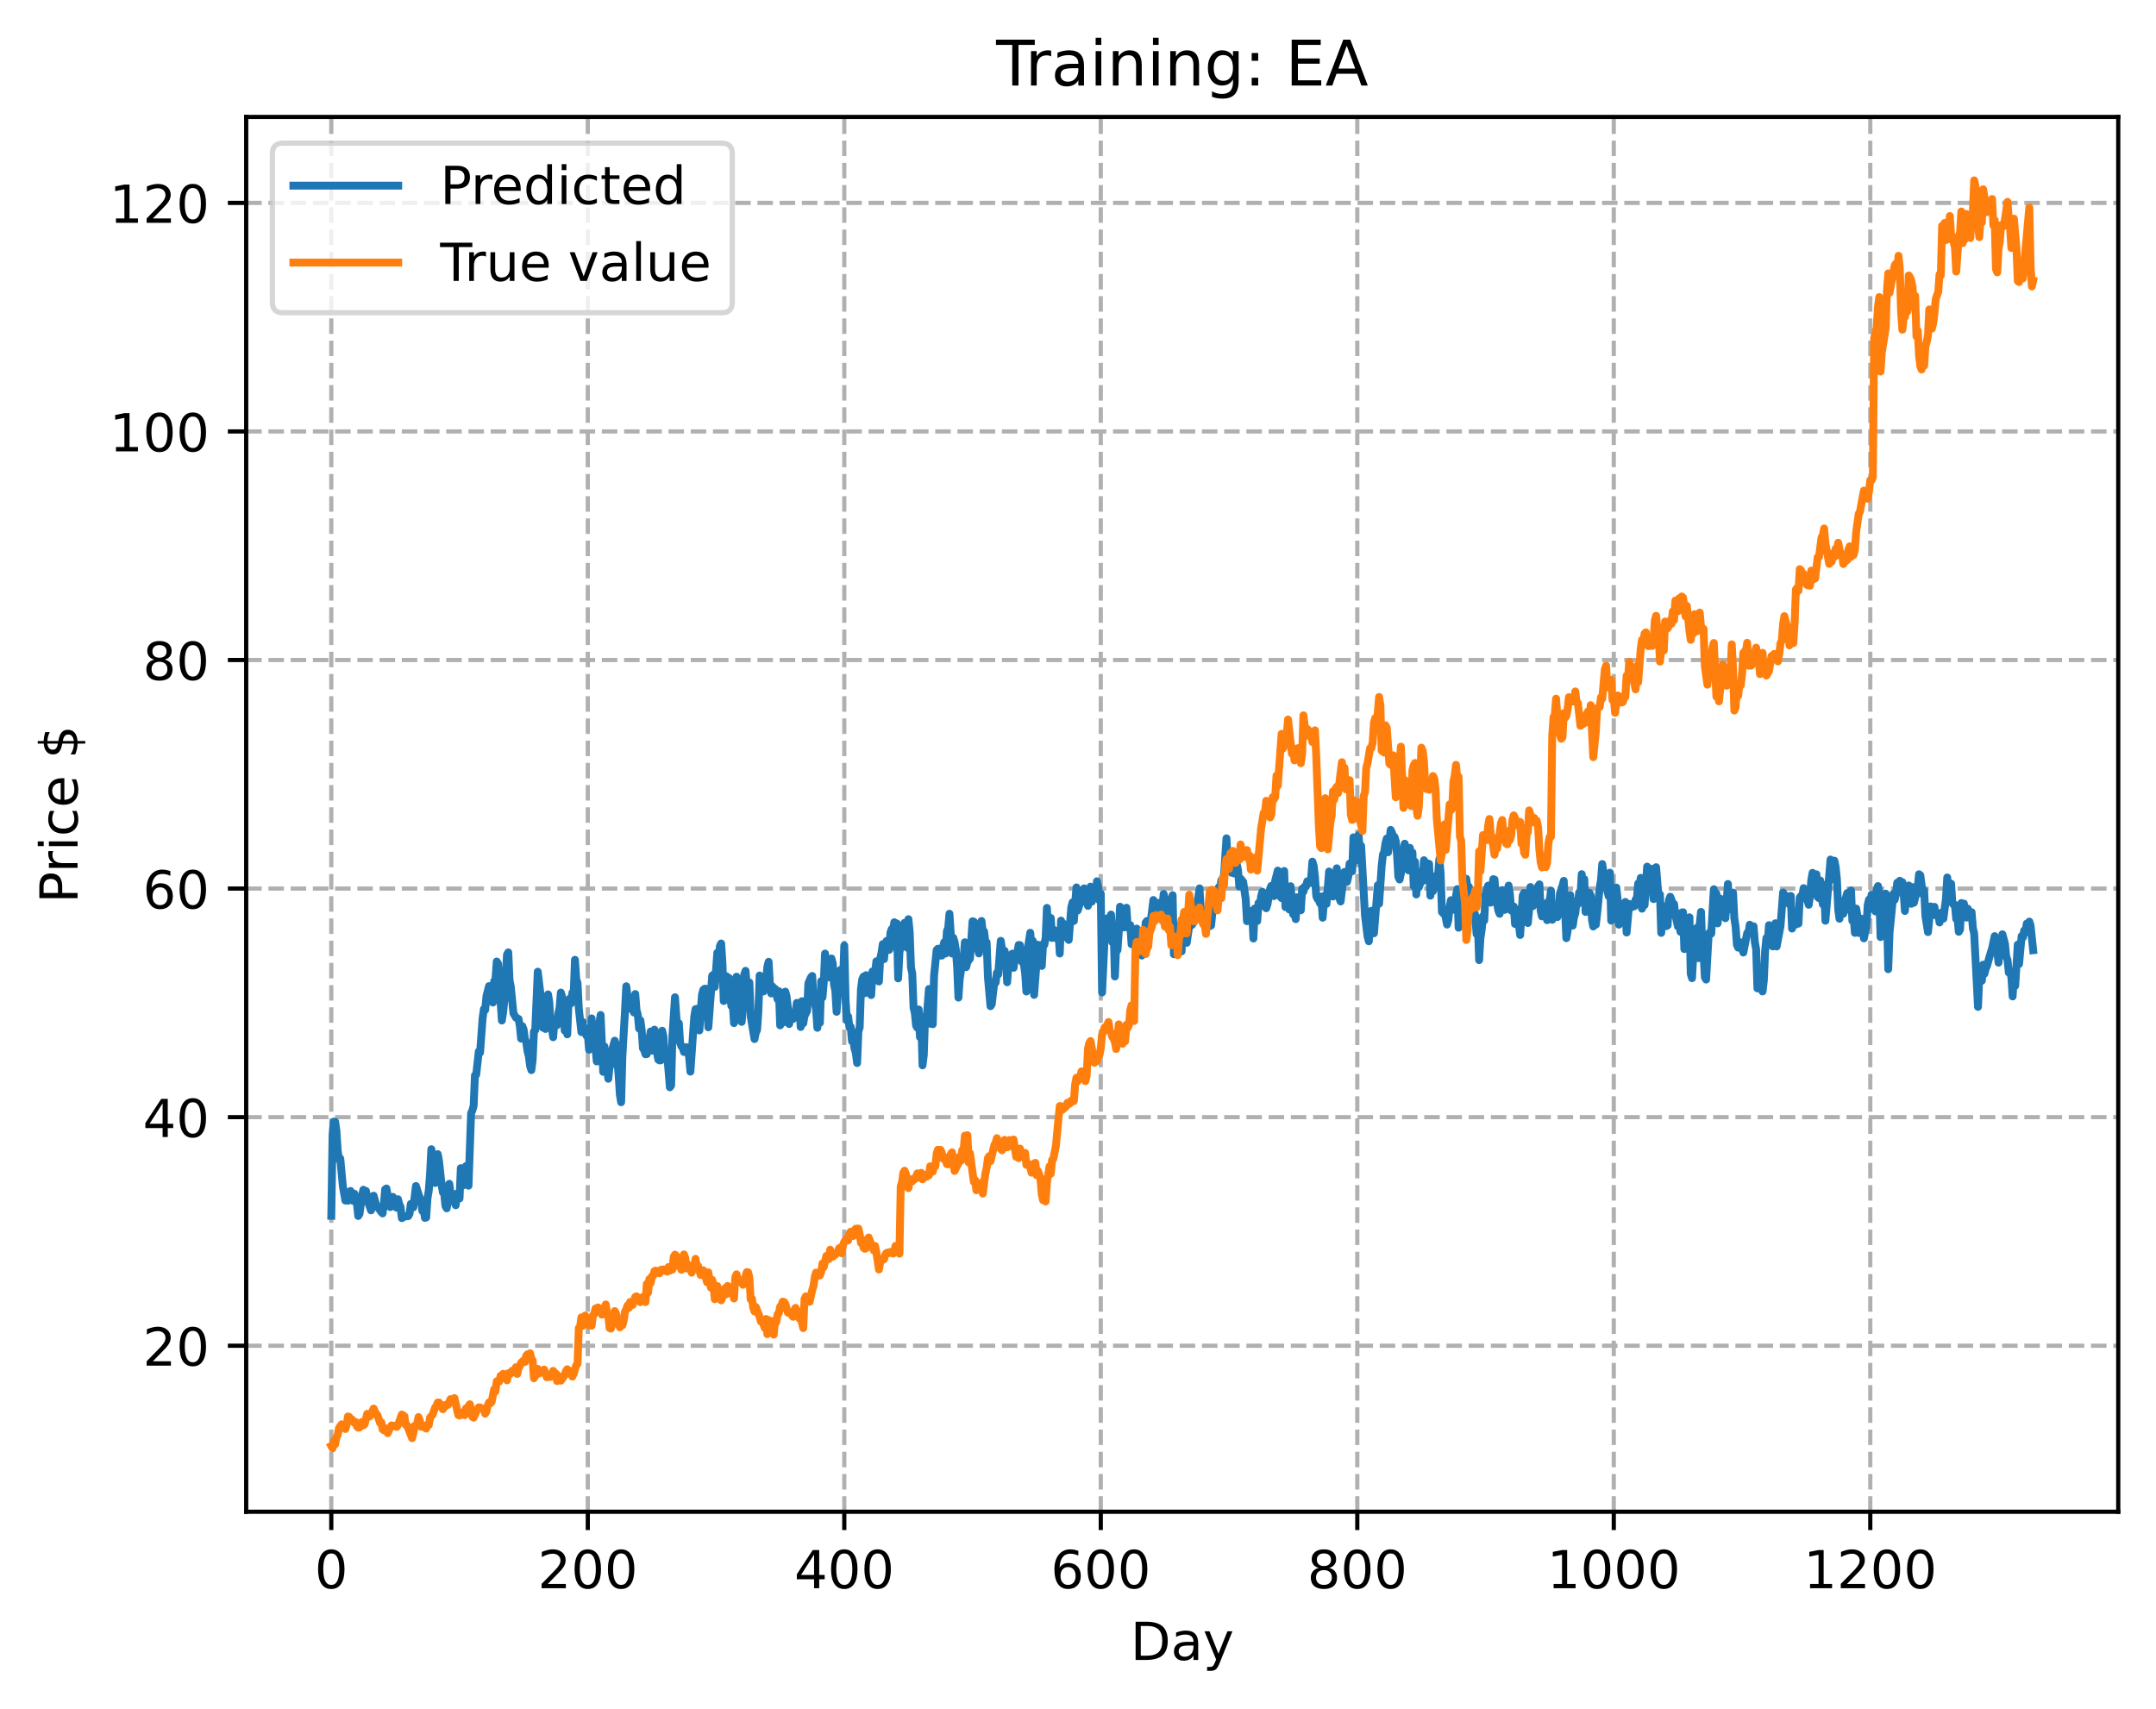 <?xml version="1.0" encoding="utf-8" standalone="no"?>
<!DOCTYPE svg PUBLIC "-//W3C//DTD SVG 1.1//EN"
  "http://www.w3.org/Graphics/SVG/1.1/DTD/svg11.dtd">
<!-- Created with matplotlib (https://matplotlib.org/) -->
<svg height="325.986pt" version="1.1" viewBox="0 0 411.286 325.986" width="411.286pt" xmlns="http://www.w3.org/2000/svg" xmlns:xlink="http://www.w3.org/1999/xlink">
 <defs>
  <style type="text/css">
*{stroke-linecap:butt;stroke-linejoin:round;}
  </style>
 </defs>
 <g id="figure_1">
  <g id="patch_1">
   <path d="M 0 325.986 
L 411.286 325.986 
L 411.286 0 
L 0 0 
z
" style="fill:#ffffff;"/>
  </g>
  <g id="axes_1">
   <g id="patch_2">
    <path d="M 46.966 288.43 
L 404.086 288.43 
L 404.086 22.318 
L 46.966 22.318 
z
" style="fill:#ffffff;"/>
   </g>
   <g id="matplotlib.axis_1">
    <g id="xtick_1">
     <g id="line2d_1">
      <path clip-path="url(#pe7e5837e6b)" d="M 63.198 288.43 
L 63.198 22.318 
" style="fill:none;stroke:#b0b0b0;stroke-dasharray:2.96,1.28;stroke-dashoffset:0;stroke-width:0.8;"/>
     </g>
     <g id="line2d_2">
      <defs>
       <path d="M 0 0 
L 0 3.5 
" id="m05be5362cf" style="stroke:#000000;stroke-width:0.8;"/>
      </defs>
      <g>
       <use style="stroke:#000000;stroke-width:0.8;" x="63.198" xlink:href="#m05be5362cf" y="288.43"/>
      </g>
     </g>
     <g id="text_1">
      <!-- 0 -->
      <defs>
       <path d="M 31.781 66.406 
Q 24.172 66.406 20.328 58.906 
Q 16.5 51.422 16.5 36.375 
Q 16.5 21.391 20.328 13.891 
Q 24.172 6.391 31.781 6.391 
Q 39.453 6.391 43.281 13.891 
Q 47.125 21.391 47.125 36.375 
Q 47.125 51.422 43.281 58.906 
Q 39.453 66.406 31.781 66.406 
z
M 31.781 74.219 
Q 44.047 74.219 50.516 64.516 
Q 56.984 54.828 56.984 36.375 
Q 56.984 17.969 50.516 8.266 
Q 44.047 -1.422 31.781 -1.422 
Q 19.531 -1.422 13.062 8.266 
Q 6.594 17.969 6.594 36.375 
Q 6.594 54.828 13.062 64.516 
Q 19.531 74.219 31.781 74.219 
z
" id="DejaVuSans-48"/>
      </defs>
      <g transform="translate(60.017 303.029)scale(0.1 -0.1)">
       <use xlink:href="#DejaVuSans-48"/>
      </g>
     </g>
    </g>
    <g id="xtick_2">
     <g id="line2d_3">
      <path clip-path="url(#pe7e5837e6b)" d="M 112.129 288.43 
L 112.129 22.318 
" style="fill:none;stroke:#b0b0b0;stroke-dasharray:2.96,1.28;stroke-dashoffset:0;stroke-width:0.8;"/>
     </g>
     <g id="line2d_4">
      <g>
       <use style="stroke:#000000;stroke-width:0.8;" x="112.129" xlink:href="#m05be5362cf" y="288.43"/>
      </g>
     </g>
     <g id="text_2">
      <!-- 200 -->
      <defs>
       <path d="M 19.188 8.297 
L 53.609 8.297 
L 53.609 0 
L 7.328 0 
L 7.328 8.297 
Q 12.938 14.109 22.625 23.891 
Q 32.328 33.688 34.812 36.531 
Q 39.547 41.844 41.422 45.531 
Q 43.312 49.219 43.312 52.781 
Q 43.312 58.594 39.234 62.25 
Q 35.156 65.922 28.609 65.922 
Q 23.969 65.922 18.812 64.312 
Q 13.672 62.703 7.812 59.422 
L 7.812 69.391 
Q 13.766 71.781 18.938 73 
Q 24.125 74.219 28.422 74.219 
Q 39.75 74.219 46.484 68.547 
Q 53.219 62.891 53.219 53.422 
Q 53.219 48.922 51.531 44.891 
Q 49.859 40.875 45.406 35.406 
Q 44.188 33.984 37.641 27.219 
Q 31.109 20.453 19.188 8.297 
z
" id="DejaVuSans-50"/>
      </defs>
      <g transform="translate(102.585 303.029)scale(0.1 -0.1)">
       <use xlink:href="#DejaVuSans-50"/>
       <use x="63.623" xlink:href="#DejaVuSans-48"/>
       <use x="127.246" xlink:href="#DejaVuSans-48"/>
      </g>
     </g>
    </g>
    <g id="xtick_3">
     <g id="line2d_5">
      <path clip-path="url(#pe7e5837e6b)" d="M 161.06 288.43 
L 161.06 22.318 
" style="fill:none;stroke:#b0b0b0;stroke-dasharray:2.96,1.28;stroke-dashoffset:0;stroke-width:0.8;"/>
     </g>
     <g id="line2d_6">
      <g>
       <use style="stroke:#000000;stroke-width:0.8;" x="161.06" xlink:href="#m05be5362cf" y="288.43"/>
      </g>
     </g>
     <g id="text_3">
      <!-- 400 -->
      <defs>
       <path d="M 37.797 64.312 
L 12.891 25.391 
L 37.797 25.391 
z
M 35.203 72.906 
L 47.609 72.906 
L 47.609 25.391 
L 58.016 25.391 
L 58.016 17.188 
L 47.609 17.188 
L 47.609 0 
L 37.797 0 
L 37.797 17.188 
L 4.891 17.188 
L 4.891 26.703 
z
" id="DejaVuSans-52"/>
      </defs>
      <g transform="translate(151.516 303.029)scale(0.1 -0.1)">
       <use xlink:href="#DejaVuSans-52"/>
       <use x="63.623" xlink:href="#DejaVuSans-48"/>
       <use x="127.246" xlink:href="#DejaVuSans-48"/>
      </g>
     </g>
    </g>
    <g id="xtick_4">
     <g id="line2d_7">
      <path clip-path="url(#pe7e5837e6b)" d="M 209.99 288.43 
L 209.99 22.318 
" style="fill:none;stroke:#b0b0b0;stroke-dasharray:2.96,1.28;stroke-dashoffset:0;stroke-width:0.8;"/>
     </g>
     <g id="line2d_8">
      <g>
       <use style="stroke:#000000;stroke-width:0.8;" x="209.99" xlink:href="#m05be5362cf" y="288.43"/>
      </g>
     </g>
     <g id="text_4">
      <!-- 600 -->
      <defs>
       <path d="M 33.016 40.375 
Q 26.375 40.375 22.484 35.828 
Q 18.609 31.297 18.609 23.391 
Q 18.609 15.531 22.484 10.953 
Q 26.375 6.391 33.016 6.391 
Q 39.656 6.391 43.531 10.953 
Q 47.406 15.531 47.406 23.391 
Q 47.406 31.297 43.531 35.828 
Q 39.656 40.375 33.016 40.375 
z
M 52.594 71.297 
L 52.594 62.312 
Q 48.875 64.062 45.094 64.984 
Q 41.312 65.922 37.594 65.922 
Q 27.828 65.922 22.672 59.328 
Q 17.531 52.734 16.797 39.406 
Q 19.672 43.656 24.016 45.922 
Q 28.375 48.188 33.594 48.188 
Q 44.578 48.188 50.953 41.516 
Q 57.328 34.859 57.328 23.391 
Q 57.328 12.156 50.688 5.359 
Q 44.047 -1.422 33.016 -1.422 
Q 20.359 -1.422 13.672 8.266 
Q 6.984 17.969 6.984 36.375 
Q 6.984 53.656 15.188 63.938 
Q 23.391 74.219 37.203 74.219 
Q 40.922 74.219 44.703 73.484 
Q 48.484 72.75 52.594 71.297 
z
" id="DejaVuSans-54"/>
      </defs>
      <g transform="translate(200.446 303.029)scale(0.1 -0.1)">
       <use xlink:href="#DejaVuSans-54"/>
       <use x="63.623" xlink:href="#DejaVuSans-48"/>
       <use x="127.246" xlink:href="#DejaVuSans-48"/>
      </g>
     </g>
    </g>
    <g id="xtick_5">
     <g id="line2d_9">
      <path clip-path="url(#pe7e5837e6b)" d="M 258.921 288.43 
L 258.921 22.318 
" style="fill:none;stroke:#b0b0b0;stroke-dasharray:2.96,1.28;stroke-dashoffset:0;stroke-width:0.8;"/>
     </g>
     <g id="line2d_10">
      <g>
       <use style="stroke:#000000;stroke-width:0.8;" x="258.921" xlink:href="#m05be5362cf" y="288.43"/>
      </g>
     </g>
     <g id="text_5">
      <!-- 800 -->
      <defs>
       <path d="M 31.781 34.625 
Q 24.75 34.625 20.719 30.859 
Q 16.703 27.094 16.703 20.516 
Q 16.703 13.922 20.719 10.156 
Q 24.75 6.391 31.781 6.391 
Q 38.812 6.391 42.859 10.172 
Q 46.922 13.969 46.922 20.516 
Q 46.922 27.094 42.891 30.859 
Q 38.875 34.625 31.781 34.625 
z
M 21.922 38.812 
Q 15.578 40.375 12.031 44.719 
Q 8.5 49.078 8.5 55.328 
Q 8.5 64.062 14.719 69.141 
Q 20.953 74.219 31.781 74.219 
Q 42.672 74.219 48.875 69.141 
Q 55.078 64.062 55.078 55.328 
Q 55.078 49.078 51.531 44.719 
Q 48 40.375 41.703 38.812 
Q 48.828 37.156 52.797 32.312 
Q 56.781 27.484 56.781 20.516 
Q 56.781 9.906 50.312 4.234 
Q 43.844 -1.422 31.781 -1.422 
Q 19.734 -1.422 13.25 4.234 
Q 6.781 9.906 6.781 20.516 
Q 6.781 27.484 10.781 32.312 
Q 14.797 37.156 21.922 38.812 
z
M 18.312 54.391 
Q 18.312 48.734 21.844 45.562 
Q 25.391 42.391 31.781 42.391 
Q 38.141 42.391 41.719 45.562 
Q 45.312 48.734 45.312 54.391 
Q 45.312 60.062 41.719 63.234 
Q 38.141 66.406 31.781 66.406 
Q 25.391 66.406 21.844 63.234 
Q 18.312 60.062 18.312 54.391 
z
" id="DejaVuSans-56"/>
      </defs>
      <g transform="translate(249.377 303.029)scale(0.1 -0.1)">
       <use xlink:href="#DejaVuSans-56"/>
       <use x="63.623" xlink:href="#DejaVuSans-48"/>
       <use x="127.246" xlink:href="#DejaVuSans-48"/>
      </g>
     </g>
    </g>
    <g id="xtick_6">
     <g id="line2d_11">
      <path clip-path="url(#pe7e5837e6b)" d="M 307.851 288.43 
L 307.851 22.318 
" style="fill:none;stroke:#b0b0b0;stroke-dasharray:2.96,1.28;stroke-dashoffset:0;stroke-width:0.8;"/>
     </g>
     <g id="line2d_12">
      <g>
       <use style="stroke:#000000;stroke-width:0.8;" x="307.851" xlink:href="#m05be5362cf" y="288.43"/>
      </g>
     </g>
     <g id="text_6">
      <!-- 1000 -->
      <defs>
       <path d="M 12.406 8.297 
L 28.516 8.297 
L 28.516 63.922 
L 10.984 60.406 
L 10.984 69.391 
L 28.422 72.906 
L 38.281 72.906 
L 38.281 8.297 
L 54.391 8.297 
L 54.391 0 
L 12.406 0 
z
" id="DejaVuSans-49"/>
      </defs>
      <g transform="translate(295.126 303.029)scale(0.1 -0.1)">
       <use xlink:href="#DejaVuSans-49"/>
       <use x="63.623" xlink:href="#DejaVuSans-48"/>
       <use x="127.246" xlink:href="#DejaVuSans-48"/>
       <use x="190.869" xlink:href="#DejaVuSans-48"/>
      </g>
     </g>
    </g>
    <g id="xtick_7">
     <g id="line2d_13">
      <path clip-path="url(#pe7e5837e6b)" d="M 356.782 288.43 
L 356.782 22.318 
" style="fill:none;stroke:#b0b0b0;stroke-dasharray:2.96,1.28;stroke-dashoffset:0;stroke-width:0.8;"/>
     </g>
     <g id="line2d_14">
      <g>
       <use style="stroke:#000000;stroke-width:0.8;" x="356.782" xlink:href="#m05be5362cf" y="288.43"/>
      </g>
     </g>
     <g id="text_7">
      <!-- 1200 -->
      <g transform="translate(344.057 303.029)scale(0.1 -0.1)">
       <use xlink:href="#DejaVuSans-49"/>
       <use x="63.623" xlink:href="#DejaVuSans-50"/>
       <use x="127.246" xlink:href="#DejaVuSans-48"/>
       <use x="190.869" xlink:href="#DejaVuSans-48"/>
      </g>
     </g>
    </g>
    <g id="text_8">
     <!-- Day -->
     <defs>
      <path d="M 19.672 64.797 
L 19.672 8.109 
L 31.594 8.109 
Q 46.688 8.109 53.688 14.938 
Q 60.688 21.781 60.688 36.531 
Q 60.688 51.172 53.688 57.984 
Q 46.688 64.797 31.594 64.797 
z
M 9.812 72.906 
L 30.078 72.906 
Q 51.266 72.906 61.172 64.094 
Q 71.094 55.281 71.094 36.531 
Q 71.094 17.672 61.125 8.828 
Q 51.172 0 30.078 0 
L 9.812 0 
z
" id="DejaVuSans-68"/>
      <path d="M 34.281 27.484 
Q 23.391 27.484 19.188 25 
Q 14.984 22.516 14.984 16.5 
Q 14.984 11.719 18.141 8.906 
Q 21.297 6.109 26.703 6.109 
Q 34.188 6.109 38.703 11.406 
Q 43.219 16.703 43.219 25.484 
L 43.219 27.484 
z
M 52.203 31.203 
L 52.203 0 
L 43.219 0 
L 43.219 8.297 
Q 40.141 3.328 35.547 0.953 
Q 30.953 -1.422 24.312 -1.422 
Q 15.922 -1.422 10.953 3.297 
Q 6 8.016 6 15.922 
Q 6 25.141 12.172 29.828 
Q 18.359 34.516 30.609 34.516 
L 43.219 34.516 
L 43.219 35.406 
Q 43.219 41.609 39.141 45 
Q 35.062 48.391 27.688 48.391 
Q 23 48.391 18.547 47.266 
Q 14.109 46.141 10.016 43.891 
L 10.016 52.203 
Q 14.938 54.109 19.578 55.047 
Q 24.219 56 28.609 56 
Q 40.484 56 46.344 49.844 
Q 52.203 43.703 52.203 31.203 
z
" id="DejaVuSans-97"/>
      <path d="M 32.172 -5.078 
Q 28.375 -14.844 24.75 -17.812 
Q 21.141 -20.797 15.094 -20.797 
L 7.906 -20.797 
L 7.906 -13.281 
L 13.188 -13.281 
Q 16.891 -13.281 18.938 -11.516 
Q 21 -9.766 23.484 -3.219 
L 25.094 0.875 
L 2.984 54.688 
L 12.5 54.688 
L 29.594 11.922 
L 46.688 54.688 
L 56.203 54.688 
z
" id="DejaVuSans-121"/>
     </defs>
     <g transform="translate(215.652 316.707)scale(0.1 -0.1)">
      <use xlink:href="#DejaVuSans-68"/>
      <use x="77.002" xlink:href="#DejaVuSans-97"/>
      <use x="138.281" xlink:href="#DejaVuSans-121"/>
     </g>
    </g>
   </g>
   <g id="matplotlib.axis_2">
    <g id="ytick_1">
     <g id="line2d_15">
      <path clip-path="url(#pe7e5837e6b)" d="M 46.966 256.754 
L 404.086 256.754 
" style="fill:none;stroke:#b0b0b0;stroke-dasharray:2.96,1.28;stroke-dashoffset:0;stroke-width:0.8;"/>
     </g>
     <g id="line2d_16">
      <defs>
       <path d="M 0 0 
L -3.5 0 
" id="m06bf7d92f7" style="stroke:#000000;stroke-width:0.8;"/>
      </defs>
      <g>
       <use style="stroke:#000000;stroke-width:0.8;" x="46.966" xlink:href="#m06bf7d92f7" y="256.754"/>
      </g>
     </g>
     <g id="text_9">
      <!-- 20 -->
      <g transform="translate(27.241 260.553)scale(0.1 -0.1)">
       <use xlink:href="#DejaVuSans-50"/>
       <use x="63.623" xlink:href="#DejaVuSans-48"/>
      </g>
     </g>
    </g>
    <g id="ytick_2">
     <g id="line2d_17">
      <path clip-path="url(#pe7e5837e6b)" d="M 46.966 213.145 
L 404.086 213.145 
" style="fill:none;stroke:#b0b0b0;stroke-dasharray:2.96,1.28;stroke-dashoffset:0;stroke-width:0.8;"/>
     </g>
     <g id="line2d_18">
      <g>
       <use style="stroke:#000000;stroke-width:0.8;" x="46.966" xlink:href="#m06bf7d92f7" y="213.145"/>
      </g>
     </g>
     <g id="text_10">
      <!-- 40 -->
      <g transform="translate(27.241 216.944)scale(0.1 -0.1)">
       <use xlink:href="#DejaVuSans-52"/>
       <use x="63.623" xlink:href="#DejaVuSans-48"/>
      </g>
     </g>
    </g>
    <g id="ytick_3">
     <g id="line2d_19">
      <path clip-path="url(#pe7e5837e6b)" d="M 46.966 169.536 
L 404.086 169.536 
" style="fill:none;stroke:#b0b0b0;stroke-dasharray:2.96,1.28;stroke-dashoffset:0;stroke-width:0.8;"/>
     </g>
     <g id="line2d_20">
      <g>
       <use style="stroke:#000000;stroke-width:0.8;" x="46.966" xlink:href="#m06bf7d92f7" y="169.536"/>
      </g>
     </g>
     <g id="text_11">
      <!-- 60 -->
      <g transform="translate(27.241 173.335)scale(0.1 -0.1)">
       <use xlink:href="#DejaVuSans-54"/>
       <use x="63.623" xlink:href="#DejaVuSans-48"/>
      </g>
     </g>
    </g>
    <g id="ytick_4">
     <g id="line2d_21">
      <path clip-path="url(#pe7e5837e6b)" d="M 46.966 125.927 
L 404.086 125.927 
" style="fill:none;stroke:#b0b0b0;stroke-dasharray:2.96,1.28;stroke-dashoffset:0;stroke-width:0.8;"/>
     </g>
     <g id="line2d_22">
      <g>
       <use style="stroke:#000000;stroke-width:0.8;" x="46.966" xlink:href="#m06bf7d92f7" y="125.927"/>
      </g>
     </g>
     <g id="text_12">
      <!-- 80 -->
      <g transform="translate(27.241 129.726)scale(0.1 -0.1)">
       <use xlink:href="#DejaVuSans-56"/>
       <use x="63.623" xlink:href="#DejaVuSans-48"/>
      </g>
     </g>
    </g>
    <g id="ytick_5">
     <g id="line2d_23">
      <path clip-path="url(#pe7e5837e6b)" d="M 46.966 82.318 
L 404.086 82.318 
" style="fill:none;stroke:#b0b0b0;stroke-dasharray:2.96,1.28;stroke-dashoffset:0;stroke-width:0.8;"/>
     </g>
     <g id="line2d_24">
      <g>
       <use style="stroke:#000000;stroke-width:0.8;" x="46.966" xlink:href="#m06bf7d92f7" y="82.318"/>
      </g>
     </g>
     <g id="text_13">
      <!-- 100 -->
      <g transform="translate(20.878 86.118)scale(0.1 -0.1)">
       <use xlink:href="#DejaVuSans-49"/>
       <use x="63.623" xlink:href="#DejaVuSans-48"/>
       <use x="127.246" xlink:href="#DejaVuSans-48"/>
      </g>
     </g>
    </g>
    <g id="ytick_6">
     <g id="line2d_25">
      <path clip-path="url(#pe7e5837e6b)" d="M 46.966 38.71 
L 404.086 38.71 
" style="fill:none;stroke:#b0b0b0;stroke-dasharray:2.96,1.28;stroke-dashoffset:0;stroke-width:0.8;"/>
     </g>
     <g id="line2d_26">
      <g>
       <use style="stroke:#000000;stroke-width:0.8;" x="46.966" xlink:href="#m06bf7d92f7" y="38.71"/>
      </g>
     </g>
     <g id="text_14">
      <!-- 120 -->
      <g transform="translate(20.878 42.509)scale(0.1 -0.1)">
       <use xlink:href="#DejaVuSans-49"/>
       <use x="63.623" xlink:href="#DejaVuSans-50"/>
       <use x="127.246" xlink:href="#DejaVuSans-48"/>
      </g>
     </g>
    </g>
    <g id="text_15">
     <!-- Price $ -->
     <defs>
      <path d="M 19.672 64.797 
L 19.672 37.406 
L 32.078 37.406 
Q 38.969 37.406 42.719 40.969 
Q 46.484 44.531 46.484 51.125 
Q 46.484 57.672 42.719 61.234 
Q 38.969 64.797 32.078 64.797 
z
M 9.812 72.906 
L 32.078 72.906 
Q 44.344 72.906 50.609 67.359 
Q 56.891 61.812 56.891 51.125 
Q 56.891 40.328 50.609 34.812 
Q 44.344 29.297 32.078 29.297 
L 19.672 29.297 
L 19.672 0 
L 9.812 0 
z
" id="DejaVuSans-80"/>
      <path d="M 41.109 46.297 
Q 39.594 47.172 37.812 47.578 
Q 36.031 48 33.891 48 
Q 26.266 48 22.188 43.047 
Q 18.109 38.094 18.109 28.812 
L 18.109 0 
L 9.078 0 
L 9.078 54.688 
L 18.109 54.688 
L 18.109 46.188 
Q 20.953 51.172 25.484 53.578 
Q 30.031 56 36.531 56 
Q 37.453 56 38.578 55.875 
Q 39.703 55.766 41.062 55.516 
z
" id="DejaVuSans-114"/>
      <path d="M 9.422 54.688 
L 18.406 54.688 
L 18.406 0 
L 9.422 0 
z
M 9.422 75.984 
L 18.406 75.984 
L 18.406 64.594 
L 9.422 64.594 
z
" id="DejaVuSans-105"/>
      <path d="M 48.781 52.594 
L 48.781 44.188 
Q 44.969 46.297 41.141 47.344 
Q 37.312 48.391 33.406 48.391 
Q 24.656 48.391 19.812 42.844 
Q 14.984 37.312 14.984 27.297 
Q 14.984 17.281 19.812 11.734 
Q 24.656 6.203 33.406 6.203 
Q 37.312 6.203 41.141 7.25 
Q 44.969 8.297 48.781 10.406 
L 48.781 2.094 
Q 45.016 0.344 40.984 -0.531 
Q 36.969 -1.422 32.422 -1.422 
Q 20.062 -1.422 12.781 6.344 
Q 5.516 14.109 5.516 27.297 
Q 5.516 40.672 12.859 48.328 
Q 20.219 56 33.016 56 
Q 37.156 56 41.109 55.141 
Q 45.062 54.297 48.781 52.594 
z
" id="DejaVuSans-99"/>
      <path d="M 56.203 29.594 
L 56.203 25.203 
L 14.891 25.203 
Q 15.484 15.922 20.484 11.062 
Q 25.484 6.203 34.422 6.203 
Q 39.594 6.203 44.453 7.469 
Q 49.312 8.734 54.109 11.281 
L 54.109 2.781 
Q 49.266 0.734 44.188 -0.344 
Q 39.109 -1.422 33.891 -1.422 
Q 20.797 -1.422 13.156 6.188 
Q 5.516 13.812 5.516 26.812 
Q 5.516 40.234 12.766 48.109 
Q 20.016 56 32.328 56 
Q 43.359 56 49.781 48.891 
Q 56.203 41.797 56.203 29.594 
z
M 47.219 32.234 
Q 47.125 39.594 43.094 43.984 
Q 39.062 48.391 32.422 48.391 
Q 24.906 48.391 20.391 44.141 
Q 15.875 39.891 15.188 32.172 
z
" id="DejaVuSans-101"/>
      <path id="DejaVuSans-32"/>
      <path d="M 33.797 -14.703 
L 28.906 -14.703 
L 28.859 0 
Q 23.734 0.094 18.609 1.188 
Q 13.484 2.297 8.297 4.5 
L 8.297 13.281 
Q 13.281 10.156 18.375 8.562 
Q 23.484 6.984 28.906 6.938 
L 28.906 29.203 
Q 18.109 30.953 13.203 35.156 
Q 8.297 39.359 8.297 46.688 
Q 8.297 54.641 13.625 59.219 
Q 18.953 63.812 28.906 64.5 
L 28.906 75.984 
L 33.797 75.984 
L 33.797 64.656 
Q 38.328 64.453 42.578 63.688 
Q 46.828 62.938 50.875 61.625 
L 50.875 53.078 
Q 46.828 55.125 42.547 56.25 
Q 38.281 57.375 33.797 57.562 
L 33.797 36.719 
Q 44.875 35.016 50.094 30.609 
Q 55.328 26.219 55.328 18.609 
Q 55.328 10.359 49.781 5.594 
Q 44.234 0.828 33.797 0.094 
z
M 28.906 37.594 
L 28.906 57.625 
Q 23.25 56.984 20.266 54.391 
Q 17.281 51.812 17.281 47.516 
Q 17.281 43.312 20.031 40.969 
Q 22.797 38.625 28.906 37.594 
z
M 33.797 28.219 
L 33.797 7.078 
Q 39.984 7.906 43.141 10.594 
Q 46.297 13.281 46.297 17.672 
Q 46.297 21.969 43.281 24.5 
Q 40.281 27.047 33.797 28.219 
z
" id="DejaVuSans-36"/>
     </defs>
     <g transform="translate(14.798 172.342)rotate(-90)scale(0.1 -0.1)">
      <use xlink:href="#DejaVuSans-80"/>
      <use x="58.553" xlink:href="#DejaVuSans-114"/>
      <use x="99.666" xlink:href="#DejaVuSans-105"/>
      <use x="127.449" xlink:href="#DejaVuSans-99"/>
      <use x="182.43" xlink:href="#DejaVuSans-101"/>
      <use x="243.953" xlink:href="#DejaVuSans-32"/>
      <use x="275.74" xlink:href="#DejaVuSans-36"/>
     </g>
    </g>
   </g>
   <g id="line2d_27">
    <path clip-path="url(#pe7e5837e6b)" d="M 63.198 231.969 
L 63.443 216.536 
L 63.688 213.999 
L 63.932 214.023 
L 64.177 215.732 
L 64.422 219.528 
L 64.666 221.21 
L 64.911 221.032 
L 65.4 226.313 
L 65.89 229.066 
L 66.134 227.903 
L 66.379 229.095 
L 66.868 227.23 
L 67.357 229.108 
L 67.602 227.751 
L 68.091 229.638 
L 68.336 232.006 
L 68.581 231.616 
L 69.07 228.056 
L 69.315 226.999 
L 69.559 228.298 
L 69.804 227.218 
L 70.293 229.554 
L 70.783 230.929 
L 71.272 228.134 
L 71.761 229.899 
L 72.74 231.243 
L 72.984 231.51 
L 73.229 229.778 
L 73.474 226.924 
L 73.718 226.755 
L 74.208 229.494 
L 74.452 230.301 
L 74.697 228.957 
L 74.942 228.36 
L 75.186 229.605 
L 75.431 230.223 
L 75.676 230.432 
L 75.92 228.8 
L 76.165 229.772 
L 76.41 230.259 
L 76.654 232.415 
L 77.144 232.105 
L 77.878 232.033 
L 78.122 231.593 
L 78.367 229.694 
L 78.611 230.176 
L 78.856 230.357 
L 79.345 226.285 
L 80.079 228.59 
L 80.324 228.911 
L 80.569 231.057 
L 80.813 230.676 
L 81.058 232.366 
L 81.303 232.295 
L 81.547 228.66 
L 81.792 227.172 
L 82.037 223.985 
L 82.281 219.259 
L 82.526 220.757 
L 82.771 220.223 
L 83.015 225.712 
L 83.26 223.829 
L 83.505 220.205 
L 83.749 221.505 
L 84.239 226.024 
L 84.483 227.501 
L 84.728 227.663 
L 84.972 230.11 
L 85.217 230.542 
L 85.462 229.133 
L 85.706 225.858 
L 85.951 227.626 
L 86.196 228.193 
L 86.44 228.427 
L 86.93 229.956 
L 87.174 227.718 
L 87.419 227.978 
L 87.664 228.67 
L 87.908 222.872 
L 88.153 225.708 
L 88.398 226.148 
L 88.642 223.677 
L 88.887 222.482 
L 89.132 225.809 
L 89.376 226.225 
L 89.866 212.439 
L 90.11 211.859 
L 90.355 210.972 
L 90.599 205.17 
L 90.844 205.043 
L 91.333 200.612 
L 91.578 200.831 
L 92.067 194.229 
L 92.312 192.51 
L 92.557 192.691 
L 92.801 190.036 
L 93.291 188.135 
L 93.535 189.077 
L 93.78 190.672 
L 94.025 191.282 
L 94.269 187.198 
L 94.514 186.891 
L 94.759 183.449 
L 95.003 183.841 
L 95.737 194.708 
L 95.982 193.122 
L 96.227 190.597 
L 96.716 182.151 
L 96.96 181.707 
L 97.205 187.074 
L 97.45 188.297 
L 97.939 193.327 
L 98.428 194.165 
L 98.918 194.396 
L 99.162 195.738 
L 99.407 198.161 
L 99.652 195.789 
L 99.896 196.471 
L 100.141 198.327 
L 100.386 198.826 
L 100.63 200.554 
L 100.875 201.477 
L 101.12 203.374 
L 101.364 204.168 
L 101.609 202.269 
L 101.854 196.804 
L 102.098 196.562 
L 102.587 185.393 
L 103.077 189.463 
L 103.321 194.619 
L 103.566 196.078 
L 103.811 195.538 
L 104.055 196.322 
L 104.3 190.56 
L 104.545 189.727 
L 104.789 191.244 
L 105.034 195.743 
L 105.279 196.138 
L 105.523 197.894 
L 105.768 194.697 
L 106.257 195.603 
L 106.502 193.383 
L 106.747 192.264 
L 106.991 189.373 
L 107.236 190.187 
L 107.481 192.336 
L 107.725 196.63 
L 107.97 193.354 
L 108.215 197.349 
L 108.459 190.967 
L 108.704 190.515 
L 108.948 191.433 
L 109.193 189.384 
L 109.438 189.636 
L 109.682 183.126 
L 109.927 186.824 
L 110.172 187.554 
L 110.416 192.422 
L 110.906 196.918 
L 111.15 194.973 
L 111.395 197.026 
L 111.64 196.161 
L 111.884 197.61 
L 112.129 197.371 
L 112.374 200.279 
L 112.618 199.472 
L 112.863 194.307 
L 113.108 198.259 
L 113.352 199.767 
L 113.597 199.949 
L 113.842 202.521 
L 114.086 196.177 
L 114.331 195.351 
L 114.575 193.651 
L 115.065 204.506 
L 115.309 199.657 
L 115.554 202.568 
L 115.799 203.224 
L 116.043 205.824 
L 116.288 203.514 
L 116.533 203.184 
L 116.777 200.317 
L 117.267 198.557 
L 117.511 199.348 
L 118.001 205.015 
L 118.245 208.835 
L 118.49 210.303 
L 118.735 201.395 
L 119.224 192.965 
L 119.469 188.17 
L 119.713 190.133 
L 119.958 190.634 
L 120.203 191.897 
L 120.447 192.566 
L 120.692 191.883 
L 120.936 193.175 
L 121.181 189.656 
L 121.426 192.714 
L 121.67 193.652 
L 121.915 196.24 
L 122.16 194.678 
L 122.404 196.512 
L 122.649 200.024 
L 122.894 200.368 
L 123.138 201.147 
L 123.383 201.117 
L 123.628 198.063 
L 123.872 198.487 
L 124.117 196.804 
L 124.362 200.462 
L 124.851 196.454 
L 125.096 199.643 
L 125.585 202.18 
L 125.83 202.332 
L 126.074 202.293 
L 126.319 196.654 
L 126.563 197.822 
L 126.808 201.265 
L 127.053 201.245 
L 127.297 201.475 
L 127.787 207.45 
L 128.031 207.087 
L 128.276 197.616 
L 128.765 190.269 
L 129.255 197.362 
L 129.499 195.228 
L 129.744 198.973 
L 129.989 199.639 
L 130.233 199.84 
L 130.478 200.715 
L 130.723 200.381 
L 130.967 199.796 
L 131.212 200.151 
L 131.457 201.694 
L 131.701 204.466 
L 132.435 193.994 
L 132.68 192.538 
L 132.924 192.485 
L 133.414 196.602 
L 133.903 189.82 
L 134.148 188.88 
L 134.392 188.653 
L 134.637 188.637 
L 134.882 190.108 
L 135.126 196.008 
L 135.86 186.146 
L 136.105 185.959 
L 136.35 188.31 
L 136.839 181.758 
L 137.084 184.41 
L 137.328 180.504 
L 137.573 180.01 
L 137.818 183.814 
L 138.062 190.994 
L 138.551 186.247 
L 138.796 187.568 
L 139.041 186.568 
L 139.285 190.417 
L 139.53 191.938 
L 139.775 191.439 
L 140.019 195.198 
L 140.264 188.639 
L 140.509 186.346 
L 140.753 190.778 
L 140.998 188.737 
L 141.243 190.371 
L 141.487 194.974 
L 141.732 191.839 
L 141.977 185.944 
L 142.221 185.231 
L 142.466 188.12 
L 142.711 187.985 
L 142.955 187.447 
L 143.2 193.85 
L 143.934 198.247 
L 144.178 197.022 
L 144.423 196.547 
L 144.668 193.031 
L 144.912 186.125 
L 145.157 186.571 
L 145.402 188.469 
L 145.646 189.164 
L 146.136 187.186 
L 146.38 184.465 
L 146.625 183.501 
L 146.87 187.763 
L 147.114 189.543 
L 147.359 188.211 
L 147.604 189.261 
L 147.848 188.64 
L 148.338 190.663 
L 148.582 189.111 
L 148.827 195.631 
L 149.072 194.977 
L 149.316 195.128 
L 149.806 189.197 
L 150.05 190.08 
L 150.295 192.206 
L 150.539 195.377 
L 150.784 193.175 
L 151.029 194.492 
L 151.273 194.424 
L 151.763 193.245 
L 152.007 191.343 
L 152.252 191.433 
L 152.497 192.163 
L 152.741 195.948 
L 152.986 191.019 
L 153.231 195.246 
L 153.475 193.834 
L 153.965 192.873 
L 154.209 187.608 
L 154.699 186.468 
L 154.943 186.208 
L 155.188 190.876 
L 155.433 191.365 
L 155.677 192.579 
L 155.922 196.102 
L 156.166 193.119 
L 156.411 195.148 
L 156.656 187.199 
L 156.9 190.3 
L 157.145 187.412 
L 157.39 181.934 
L 157.634 185.838 
L 157.879 184.468 
L 158.124 186.479 
L 158.368 185.015 
L 158.613 182.878 
L 158.858 183.835 
L 159.102 187.848 
L 159.347 189.026 
L 159.592 193.049 
L 160.081 185.629 
L 160.326 185.05 
L 160.57 186.933 
L 160.815 187.407 
L 161.06 180.406 
L 161.304 190.723 
L 161.549 194.706 
L 161.794 193.926 
L 162.038 196.006 
L 162.283 195.913 
L 162.527 198.657 
L 162.772 198.404 
L 163.017 200.085 
L 163.261 200.862 
L 163.506 202.82 
L 163.751 196.758 
L 163.995 196.03 
L 164.24 188.689 
L 164.485 186.841 
L 164.729 186.323 
L 164.974 189.497 
L 165.219 186.056 
L 165.463 188.87 
L 165.708 187.349 
L 165.953 189.567 
L 166.197 189.855 
L 166.442 185.334 
L 166.687 186.517 
L 166.931 185.704 
L 167.176 183.407 
L 167.665 187.264 
L 167.91 182.864 
L 168.154 181.813 
L 168.399 180.131 
L 168.644 182.999 
L 168.888 180.287 
L 169.133 179.52 
L 169.378 179.868 
L 169.622 181.235 
L 169.867 177.925 
L 170.112 177.258 
L 170.356 177.481 
L 170.601 175.957 
L 170.846 180.76 
L 171.09 176.189 
L 171.335 186.679 
L 171.58 181.722 
L 172.069 179.062 
L 172.314 179.375 
L 172.558 176.064 
L 172.803 177.361 
L 173.048 180.812 
L 173.292 175.373 
L 173.537 177.828 
L 173.782 184.558 
L 174.026 185.738 
L 174.271 192.217 
L 174.515 193.306 
L 174.76 195.698 
L 175.005 196.099 
L 175.249 192.595 
L 175.494 197.886 
L 175.739 194.364 
L 175.983 203.259 
L 176.228 201.272 
L 176.473 193.851 
L 176.717 195.007 
L 177.207 188.693 
L 177.451 195.333 
L 177.696 190.699 
L 177.941 195.412 
L 178.185 186.179 
L 178.675 181.265 
L 178.919 181.005 
L 179.164 182.345 
L 179.409 182.123 
L 179.653 182.33 
L 179.898 180.546 
L 180.142 179.747 
L 180.387 181.925 
L 180.632 177.637 
L 180.876 177.093 
L 181.121 174.336 
L 181.61 181.932 
L 181.855 178.937 
L 182.1 179.743 
L 182.344 181.26 
L 182.589 184.477 
L 182.834 190.343 
L 183.078 186.801 
L 183.323 185.16 
L 183.568 182.59 
L 183.812 183.186 
L 184.057 179.781 
L 184.302 184.525 
L 184.546 183.576 
L 185.036 182.886 
L 185.525 175.775 
L 185.77 175.842 
L 186.014 179.543 
L 186.259 180.352 
L 186.503 180.762 
L 186.748 181.912 
L 187.237 175.72 
L 187.482 177.889 
L 187.727 177.706 
L 187.971 179.73 
L 188.216 179.811 
L 188.461 186.439 
L 188.95 191.976 
L 189.195 191.599 
L 189.684 187.306 
L 189.929 187.486 
L 190.173 185.609 
L 190.418 185.931 
L 190.907 179.501 
L 191.397 182.79 
L 191.641 181.408 
L 191.886 182.696 
L 192.13 187.413 
L 192.375 183.944 
L 192.62 183.466 
L 192.864 183.271 
L 193.109 181.95 
L 193.354 184.655 
L 193.598 182.764 
L 193.843 182.764 
L 194.332 180.283 
L 194.577 180.325 
L 194.822 183.33 
L 195.311 183.9 
L 195.556 185.673 
L 195.8 189.182 
L 196.045 181.141 
L 196.534 177.965 
L 196.779 180.75 
L 197.024 179.509 
L 197.268 189.813 
L 198.002 180.251 
L 198.736 184.298 
L 198.981 180.119 
L 199.225 180.266 
L 199.47 178.949 
L 199.715 173.224 
L 199.959 178.133 
L 200.204 177.195 
L 200.449 175.138 
L 200.693 178.956 
L 200.938 177.354 
L 201.183 178.502 
L 201.427 178.997 
L 201.917 177.522 
L 202.161 181.93 
L 202.406 175.645 
L 202.651 176.387 
L 202.895 176.249 
L 203.14 177.962 
L 203.385 178.343 
L 203.629 179.002 
L 203.874 179.331 
L 204.363 173.091 
L 204.608 172.164 
L 204.852 175.718 
L 205.342 169.313 
L 205.586 173.726 
L 206.32 171.338 
L 206.565 172.092 
L 206.81 169.498 
L 207.054 170.706 
L 207.299 169.894 
L 207.544 172.835 
L 207.788 170.1 
L 208.033 169.168 
L 208.278 172.042 
L 208.522 170.547 
L 208.767 170.188 
L 209.012 171.195 
L 209.256 168.142 
L 209.501 169.347 
L 209.746 171.799 
L 209.99 170.482 
L 210.235 189.363 
L 210.724 178.944 
L 210.969 176.13 
L 211.213 175.211 
L 211.458 175.287 
L 211.703 175.875 
L 211.947 174.491 
L 212.192 179.762 
L 212.437 177.103 
L 212.681 186.306 
L 212.926 180.646 
L 213.171 181.276 
L 213.415 177.91 
L 213.66 172.999 
L 213.905 175.168 
L 214.149 174.22 
L 214.394 176.95 
L 214.883 173.19 
L 215.128 176.958 
L 215.373 176.597 
L 215.617 176.497 
L 215.862 180.162 
L 216.106 178.836 
L 216.351 178.248 
L 216.596 178.2 
L 216.84 177.175 
L 217.085 178.592 
L 217.33 178.848 
L 217.574 179.296 
L 217.819 182.315 
L 218.064 181.688 
L 218.308 179.427 
L 218.553 176.021 
L 218.798 175.714 
L 219.042 177.425 
L 219.287 177.784 
L 220.021 171.715 
L 220.266 175.453 
L 220.51 174.231 
L 220.755 174.207 
L 221 172.257 
L 221.244 174.364 
L 221.489 172.851 
L 221.734 173.408 
L 221.978 170.548 
L 222.223 171.455 
L 222.467 175.707 
L 222.712 172.015 
L 222.957 172.543 
L 223.201 171.996 
L 223.446 173.037 
L 223.691 170.794 
L 223.935 182.066 
L 224.18 179.949 
L 224.425 180.265 
L 224.669 176.601 
L 224.914 176.558 
L 225.159 180.82 
L 225.403 181.525 
L 225.648 176.67 
L 225.893 178.974 
L 226.137 177.331 
L 226.382 179.894 
L 226.871 176.553 
L 227.116 176.131 
L 227.361 176.495 
L 227.605 176.157 
L 227.85 175.31 
L 228.584 171.236 
L 228.828 169.499 
L 229.073 174.028 
L 229.318 173.444 
L 229.562 175.495 
L 229.807 175.312 
L 230.052 175.678 
L 230.296 175.48 
L 230.541 175.032 
L 230.786 176.706 
L 231.03 176.579 
L 231.275 174.167 
L 231.764 172.608 
L 232.009 172.891 
L 232.498 169.278 
L 232.743 169.8 
L 232.988 167.942 
L 233.232 168.327 
L 233.477 167.238 
L 233.966 159.947 
L 234.211 164.415 
L 234.455 165.597 
L 234.7 163.602 
L 234.945 166.516 
L 235.189 165.961 
L 235.434 166.655 
L 235.679 166.646 
L 235.923 164.811 
L 236.168 166.05 
L 236.413 169.15 
L 236.657 167.639 
L 237.147 168.256 
L 237.636 171.546 
L 237.881 175.761 
L 238.125 175.312 
L 238.37 174.046 
L 238.615 174.316 
L 238.859 173.761 
L 239.104 179.063 
L 239.349 173.341 
L 239.593 173.667 
L 239.838 175.723 
L 240.082 172.293 
L 240.327 173.011 
L 240.572 171.003 
L 240.816 170.136 
L 241.061 170.424 
L 241.306 170.438 
L 241.55 173.286 
L 241.795 172.501 
L 242.284 169.551 
L 242.529 169.003 
L 242.774 170.586 
L 243.018 170.97 
L 243.263 168.016 
L 243.752 166.108 
L 243.997 168.087 
L 244.242 171.077 
L 244.486 171.357 
L 244.731 167.752 
L 244.976 166.179 
L 245.22 173.073 
L 245.465 169.53 
L 245.709 170.746 
L 245.954 173.535 
L 246.199 169.083 
L 246.688 174.444 
L 246.933 174.049 
L 247.177 175.368 
L 247.422 171.199 
L 247.667 171.629 
L 247.911 171.439 
L 248.156 173.673 
L 248.401 169.561 
L 248.645 170.133 
L 248.89 169.139 
L 249.135 169.157 
L 249.379 168.147 
L 249.624 168.217 
L 249.869 168.494 
L 250.113 167.552 
L 250.358 164.393 
L 250.603 165.201 
L 250.847 167.326 
L 251.092 170.948 
L 251.337 171.513 
L 251.581 171.704 
L 251.826 172.379 
L 252.07 171.059 
L 252.315 175.097 
L 252.56 172.056 
L 252.804 170.783 
L 253.049 172.461 
L 253.538 166.278 
L 253.783 167.864 
L 254.028 166.974 
L 254.272 171.046 
L 254.517 170.242 
L 254.762 168.675 
L 255.006 165.666 
L 255.496 171.382 
L 255.74 171.999 
L 256.23 167.911 
L 256.474 166.355 
L 256.719 166.556 
L 256.964 168.254 
L 257.208 167.223 
L 257.453 164.776 
L 257.942 166.249 
L 258.187 159.755 
L 258.431 162.785 
L 258.676 164.17 
L 259.165 159.311 
L 259.41 162.534 
L 259.655 161.371 
L 260.389 174.643 
L 260.878 178.648 
L 261.123 179.592 
L 261.612 173.771 
L 261.857 174.578 
L 262.101 178.071 
L 262.835 168.905 
L 263.08 172.425 
L 263.569 165.24 
L 263.814 163.05 
L 264.058 162.531 
L 264.303 160.839 
L 264.548 159.983 
L 264.792 162.61 
L 265.282 158.337 
L 265.526 158.844 
L 265.771 159.61 
L 266.016 159.667 
L 266.26 160.49 
L 266.505 163.102 
L 266.75 167.294 
L 266.994 167.806 
L 267.484 165.47 
L 267.728 162.256 
L 267.973 160.969 
L 268.218 162.211 
L 268.462 164.828 
L 268.707 166.061 
L 268.952 161.764 
L 269.196 164.717 
L 269.441 162.649 
L 269.685 169.056 
L 269.93 164.424 
L 270.175 170.659 
L 270.419 168.01 
L 270.664 169.304 
L 270.909 168.601 
L 271.153 166.231 
L 271.398 168.109 
L 271.643 164.124 
L 271.887 166.703 
L 272.132 167.938 
L 272.377 164.737 
L 272.621 164.822 
L 272.866 170.891 
L 273.111 167.752 
L 273.355 170.04 
L 273.6 168.238 
L 273.845 169.343 
L 274.089 166.959 
L 274.334 166.892 
L 274.579 163.901 
L 274.823 166.688 
L 275.068 173.986 
L 275.313 174.275 
L 275.557 173.898 
L 276.046 176.4 
L 276.291 175.532 
L 276.536 173.006 
L 276.78 171.749 
L 277.025 173.279 
L 277.27 173.556 
L 277.514 173.598 
L 277.759 170.873 
L 278.004 169.632 
L 278.248 177.006 
L 278.493 176.035 
L 278.738 174.558 
L 278.982 174.811 
L 279.227 174.276 
L 279.472 172.926 
L 279.716 167.666 
L 279.961 169.494 
L 280.206 169.192 
L 280.695 174.681 
L 280.94 175.464 
L 281.184 174.007 
L 281.429 174.576 
L 281.673 178.211 
L 281.918 176.499 
L 282.163 183.181 
L 282.407 179.05 
L 282.652 177.357 
L 282.897 174.784 
L 283.141 175.634 
L 283.386 170.532 
L 283.875 168.971 
L 284.365 172.215 
L 284.854 167.74 
L 285.099 167.809 
L 285.343 171.096 
L 285.833 173.743 
L 286.077 174.353 
L 286.322 171.1 
L 286.567 169.821 
L 287.056 173.602 
L 287.301 172.781 
L 287.545 170.234 
L 287.79 168.962 
L 288.034 170.607 
L 288.279 173.729 
L 288.524 173.08 
L 288.768 172.95 
L 289.013 176.289 
L 289.258 173.526 
L 289.502 174.47 
L 289.992 178.398 
L 290.481 170.832 
L 290.726 170.362 
L 290.97 172.005 
L 291.215 172.399 
L 291.46 176.108 
L 291.704 173.58 
L 291.949 169.235 
L 292.438 172.875 
L 292.683 170.179 
L 293.172 170.972 
L 293.417 169.079 
L 293.661 168.726 
L 293.906 173.777 
L 294.151 174.843 
L 294.395 172.386 
L 294.64 173.128 
L 294.885 172.692 
L 295.129 175.564 
L 295.374 172.011 
L 295.619 171.943 
L 295.863 169.913 
L 296.108 175.486 
L 296.353 173.516 
L 296.597 173.035 
L 296.842 174.58 
L 297.087 174.98 
L 297.331 174.217 
L 297.576 170.484 
L 298.065 169.029 
L 298.31 168.059 
L 298.799 178.997 
L 299.044 177.644 
L 299.533 170.747 
L 299.778 174.869 
L 300.022 176.604 
L 300.267 174.976 
L 300.512 174.243 
L 300.756 171.89 
L 301.001 172.502 
L 301.246 170.271 
L 301.49 170.974 
L 301.735 166.78 
L 301.98 169.677 
L 302.224 167.746 
L 302.469 173.994 
L 302.958 172.373 
L 303.203 170.332 
L 303.448 170.879 
L 303.692 175.492 
L 303.937 176.769 
L 304.182 174.684 
L 304.426 176.421 
L 304.671 174.337 
L 305.16 169.338 
L 305.405 167.927 
L 305.649 164.851 
L 306.139 168.221 
L 306.383 166.772 
L 306.628 170.027 
L 306.873 170.993 
L 307.117 166.504 
L 307.362 175.653 
L 307.607 173.025 
L 308.096 172.722 
L 308.341 169.349 
L 308.585 171.6 
L 308.83 176.418 
L 309.075 175.078 
L 309.319 174.43 
L 309.809 174.809 
L 310.053 172.086 
L 310.298 177.92 
L 310.787 172.452 
L 311.277 173.095 
L 311.521 172.882 
L 311.766 172.92 
L 312.01 171.632 
L 312.255 171.45 
L 312.5 168.571 
L 312.744 169.222 
L 312.989 167.494 
L 313.234 173.376 
L 313.478 171.71 
L 313.723 172.689 
L 314.212 165.349 
L 314.457 168.869 
L 314.702 166.47 
L 314.946 165.748 
L 315.436 171.543 
L 315.68 169.077 
L 315.925 165.457 
L 316.414 171.514 
L 316.659 170.654 
L 316.904 177.988 
L 317.148 172.819 
L 317.393 174.189 
L 317.637 174.623 
L 317.882 176.7 
L 318.127 176.552 
L 318.371 171.731 
L 318.616 171.093 
L 318.861 171.669 
L 319.105 173.075 
L 319.35 172.474 
L 319.595 174.519 
L 320.084 176.771 
L 320.329 174.884 
L 320.573 177.79 
L 320.818 174.103 
L 321.063 174.052 
L 321.307 181.078 
L 321.552 175.775 
L 321.797 178.977 
L 322.041 178.194 
L 322.286 175.016 
L 322.531 185.793 
L 322.775 186.632 
L 323.265 177.837 
L 323.509 178.686 
L 323.754 176.985 
L 323.998 182.804 
L 324.243 176.408 
L 324.488 173.98 
L 324.732 180.461 
L 324.977 182.003 
L 325.222 186.459 
L 325.466 186.896 
L 325.956 178.131 
L 326.2 177.845 
L 326.445 178.134 
L 326.934 169.661 
L 327.179 171.922 
L 327.424 170.484 
L 327.668 176.173 
L 327.913 172.658 
L 328.158 171.447 
L 328.647 174.094 
L 328.892 174.015 
L 329.136 175.192 
L 329.625 168.657 
L 329.87 172.994 
L 330.115 173.472 
L 330.359 171.258 
L 330.604 170.308 
L 330.849 175.245 
L 331.093 176.799 
L 331.338 180.261 
L 331.583 180.813 
L 331.827 180.746 
L 332.072 179.795 
L 332.561 181.739 
L 333.295 178.041 
L 333.54 177.998 
L 333.785 176.428 
L 334.029 177.901 
L 334.519 176.731 
L 334.763 179.799 
L 335.008 181.089 
L 335.252 188.577 
L 335.497 186.732 
L 336.231 189.163 
L 336.476 187.045 
L 336.72 181.48 
L 336.965 178.962 
L 337.21 179.774 
L 337.454 176.513 
L 337.699 177.315 
L 338.188 180.573 
L 338.433 179.92 
L 338.678 176.151 
L 338.922 180.586 
L 339.656 176.686 
L 340.146 170.276 
L 340.39 171.51 
L 340.635 170.852 
L 340.88 172.078 
L 341.369 172.557 
L 341.613 170.936 
L 341.858 177.168 
L 342.103 175.552 
L 342.347 175.029 
L 342.592 176.393 
L 342.837 174.963 
L 343.081 176.219 
L 343.326 171.247 
L 343.571 170.944 
L 343.815 170.988 
L 344.06 169.451 
L 344.305 171.387 
L 344.549 170.967 
L 345.039 172.63 
L 345.283 170.897 
L 345.528 167.947 
L 345.773 166.532 
L 346.017 169.393 
L 346.262 168.734 
L 346.507 166.817 
L 346.751 171.155 
L 346.996 171.362 
L 347.24 167.992 
L 347.485 171.118 
L 347.73 172.547 
L 347.974 168.867 
L 348.219 175.674 
L 349.198 163.994 
L 349.442 167.745 
L 349.687 166.564 
L 349.932 164.212 
L 350.176 165.416 
L 350.421 167.82 
L 350.666 173.554 
L 350.91 175.295 
L 351.155 171.934 
L 351.4 173.578 
L 351.644 174.331 
L 352.134 171.257 
L 352.378 170.386 
L 352.623 173.315 
L 352.868 173.65 
L 353.112 169.901 
L 353.357 175.677 
L 353.601 174.835 
L 353.846 177.988 
L 354.091 173.346 
L 354.335 174.79 
L 354.58 178.011 
L 354.825 176.216 
L 355.069 175.281 
L 355.314 176.209 
L 355.559 179.035 
L 356.048 176.586 
L 356.293 172.669 
L 356.537 171.632 
L 356.782 172.582 
L 357.027 170.7 
L 357.271 173.418 
L 357.516 171.714 
L 357.761 173.892 
L 358.005 169.753 
L 358.25 169.051 
L 358.495 170.286 
L 358.739 178.792 
L 358.984 177.375 
L 359.718 170.502 
L 359.962 174.213 
L 360.207 184.916 
L 360.452 177.985 
L 361.186 170.533 
L 361.43 171.681 
L 361.675 170.704 
L 361.92 168.41 
L 362.164 168.934 
L 362.409 168.041 
L 362.654 169.034 
L 362.898 168.302 
L 363.143 170.377 
L 363.388 173.809 
L 363.632 171.114 
L 363.877 171.893 
L 364.122 168.946 
L 364.366 170.037 
L 364.611 172.438 
L 364.856 169.246 
L 365.1 172.236 
L 365.834 169.354 
L 366.079 166.802 
L 366.323 166.984 
L 366.813 170.643 
L 367.057 169.893 
L 367.302 174.816 
L 367.791 177.835 
L 368.281 172.935 
L 368.525 174.59 
L 368.77 174.351 
L 369.015 173.016 
L 369.259 174.641 
L 369.504 174.76 
L 369.749 174.219 
L 369.993 176.008 
L 370.483 174.064 
L 370.727 175.273 
L 371.216 171.465 
L 371.461 167.417 
L 371.706 169.992 
L 371.95 170.655 
L 372.195 168.603 
L 372.44 172.337 
L 372.684 172.618 
L 372.929 172.631 
L 373.174 175.335 
L 373.418 175.094 
L 373.663 177.787 
L 373.908 177.333 
L 374.152 172.294 
L 374.397 172.743 
L 374.642 172.404 
L 374.886 174.779 
L 375.131 175.076 
L 375.376 173.359 
L 375.62 174.743 
L 375.865 173.966 
L 376.11 174.038 
L 376.354 177.095 
L 376.599 178.11 
L 377.333 192.105 
L 377.577 186.082 
L 377.822 186.337 
L 378.067 187.125 
L 378.311 184.05 
L 378.556 185.793 
L 378.801 184.806 
L 379.045 184.299 
L 379.535 182.501 
L 380.024 180.917 
L 380.513 178.607 
L 380.758 180.656 
L 381.003 181.399 
L 381.247 183.675 
L 381.492 179.919 
L 381.737 181.01 
L 381.981 178.256 
L 382.471 180.032 
L 382.715 182.544 
L 382.96 183.132 
L 383.204 185.568 
L 383.449 185.407 
L 383.694 186.423 
L 383.938 190.113 
L 384.183 186.041 
L 384.428 188.096 
L 384.917 180.221 
L 385.162 183.93 
L 385.651 178.61 
L 385.896 178.853 
L 386.14 177.527 
L 386.385 177.93 
L 386.63 176.217 
L 386.874 177.673 
L 387.119 175.833 
L 387.364 176.632 
L 387.853 181.295 
L 387.853 181.295 
" style="fill:none;stroke:#1f77b4;stroke-linecap:square;stroke-width:1.5;"/>
   </g>
   <g id="line2d_28">
    <path clip-path="url(#pe7e5837e6b)" d="M 63.198 275.876 
L 63.443 276.334 
L 63.688 274.895 
L 63.932 275.571 
L 64.177 274.263 
L 64.422 273.761 
L 64.666 272.475 
L 65.156 271.755 
L 65.4 271.842 
L 65.89 272.649 
L 66.134 271.821 
L 66.379 270.251 
L 66.623 270.338 
L 66.868 270.796 
L 67.113 270.796 
L 67.602 271.472 
L 67.847 271.297 
L 68.091 272.169 
L 68.336 272.388 
L 68.581 272.344 
L 68.825 272.017 
L 69.07 271.297 
L 69.315 271.951 
L 69.559 271.712 
L 70.049 269.749 
L 70.293 270.185 
L 70.538 270.251 
L 71.027 269.313 
L 71.272 268.746 
L 71.761 269.836 
L 72.006 269.989 
L 72.495 271.494 
L 72.74 271.363 
L 72.984 272.715 
L 73.229 272.889 
L 73.474 272.497 
L 73.718 272.693 
L 73.963 273.434 
L 74.452 272.344 
L 74.697 271.951 
L 74.942 272.126 
L 75.431 271.995 
L 75.676 272.257 
L 75.92 271.908 
L 76.654 269.88 
L 77.144 270.207 
L 77.388 271.842 
L 77.633 271.908 
L 78.611 274.394 
L 78.856 273.434 
L 79.101 272.017 
L 79.345 272.039 
L 79.59 271.581 
L 79.835 270.36 
L 80.079 271.057 
L 80.324 272.213 
L 80.569 272.257 
L 80.813 271.973 
L 81.058 272.06 
L 81.303 272.562 
L 81.547 271.908 
L 81.792 271.908 
L 82.037 270.469 
L 82.526 269.902 
L 83.015 268.528 
L 83.26 268.245 
L 83.505 267.591 
L 83.749 267.591 
L 84.483 268.877 
L 84.972 268.048 
L 85.462 268.048 
L 85.951 266.936 
L 86.196 267.111 
L 86.44 267.002 
L 86.685 266.74 
L 87.419 269.967 
L 87.664 270.076 
L 87.908 269.597 
L 88.153 269.488 
L 88.642 270.011 
L 88.887 268.703 
L 89.132 268.637 
L 89.621 267.918 
L 89.866 268.855 
L 90.11 270.338 
L 90.355 270.491 
L 90.844 269.313 
L 91.333 268.506 
L 91.578 268.528 
L 92.067 268.833 
L 92.312 268.899 
L 92.557 269.727 
L 92.801 269.269 
L 93.046 268.157 
L 93.291 267.569 
L 93.535 267.765 
L 93.78 267.482 
L 94.269 265.061 
L 94.514 265.476 
L 94.759 263.535 
L 95.248 263.579 
L 95.493 262.488 
L 95.737 262.401 
L 95.982 262.118 
L 96.227 262.924 
L 96.471 262.968 
L 96.716 263.36 
L 96.96 262.009 
L 97.205 262.248 
L 97.694 261.529 
L 97.939 261.769 
L 98.184 261.791 
L 98.428 260.853 
L 98.673 262.139 
L 98.918 261.027 
L 99.162 260.679 
L 99.407 260.003 
L 99.896 259.567 
L 100.141 259.85 
L 100.386 258.651 
L 100.63 258.389 
L 100.875 259.065 
L 101.12 258.193 
L 101.364 259.196 
L 101.609 259.567 
L 101.854 262.968 
L 102.098 262.554 
L 102.587 261.18 
L 102.832 262.074 
L 103.077 261.616 
L 103.321 261.573 
L 103.566 261.769 
L 103.811 261.311 
L 104.3 262.772 
L 104.545 262.75 
L 104.789 262.532 
L 105.034 262.706 
L 105.279 262.314 
L 105.523 261.551 
L 105.768 261.921 
L 106.013 262.03 
L 106.257 263.491 
L 106.502 262.488 
L 106.747 263.273 
L 106.991 263.426 
L 107.725 262.379 
L 107.97 261.551 
L 108.215 261.245 
L 108.704 261.616 
L 108.948 261.965 
L 109.193 262.641 
L 109.438 262.118 
L 109.927 260.482 
L 110.172 260.221 
L 110.416 253.352 
L 110.661 253.178 
L 110.906 251.346 
L 111.15 252.96 
L 111.395 251.499 
L 111.64 250.997 
L 111.884 252.349 
L 112.129 251.935 
L 112.374 252.851 
L 112.618 252.458 
L 112.863 252.938 
L 113.108 250.976 
L 113.352 250.714 
L 113.597 249.646 
L 113.842 249.864 
L 114.086 249.449 
L 114.331 250.234 
L 114.575 250.234 
L 114.82 250.823 
L 115.065 250.474 
L 115.554 248.882 
L 115.799 250.496 
L 116.043 251.085 
L 116.288 253.396 
L 116.533 253.505 
L 116.777 252.807 
L 117.267 250.147 
L 117.511 250.561 
L 117.756 252.066 
L 118.001 252.436 
L 118.245 253.243 
L 118.49 252.873 
L 118.735 252.851 
L 118.979 251.935 
L 119.224 250.234 
L 119.469 249.82 
L 119.713 249.079 
L 119.958 249.536 
L 120.203 248.403 
L 120.447 249.035 
L 120.692 248.97 
L 121.181 247.443 
L 121.426 247.334 
L 121.67 247.618 
L 121.915 247.618 
L 122.16 248.446 
L 122.404 247.683 
L 122.649 247.443 
L 123.138 248.424 
L 123.383 244.958 
L 123.628 246.637 
L 123.872 244.064 
L 124.117 244.805 
L 124.362 243.518 
L 124.606 243.409 
L 124.851 242.515 
L 125.096 242.428 
L 125.585 242.712 
L 125.83 242.93 
L 126.074 242.276 
L 126.563 242.188 
L 126.808 242.472 
L 127.053 242.232 
L 127.297 242.624 
L 127.542 241.731 
L 127.787 242.428 
L 128.031 242.036 
L 128.276 242.232 
L 128.521 239.79 
L 128.765 239.376 
L 129.01 239.615 
L 129.255 241.512 
L 129.499 241.207 
L 129.744 240.248 
L 129.989 242.276 
L 130.478 239.332 
L 130.723 240.008 
L 130.967 242.014 
L 131.212 241.251 
L 131.701 242.123 
L 131.946 242.821 
L 132.435 241.578 
L 132.68 240.182 
L 132.924 241.796 
L 133.169 241.534 
L 133.658 243.257 
L 133.903 242.472 
L 134.148 242.363 
L 134.392 243.344 
L 134.637 243.78 
L 134.882 244.652 
L 135.126 242.755 
L 135.616 245.677 
L 135.86 244.194 
L 136.105 245.306 
L 136.35 247.879 
L 136.594 247.705 
L 136.839 245.372 
L 137.084 246.462 
L 137.328 246.746 
L 137.573 248.097 
L 138.062 246.876 
L 138.307 245.786 
L 138.551 246.942 
L 138.796 245.35 
L 139.041 246.702 
L 139.285 246.418 
L 139.53 246.397 
L 139.775 246.222 
L 140.019 247.749 
L 140.264 243.671 
L 140.509 243.126 
L 140.753 244.478 
L 140.998 244.26 
L 141.243 244.631 
L 141.487 244.238 
L 141.732 245.132 
L 142.466 242.712 
L 142.711 242.755 
L 142.955 243.758 
L 143.2 247.901 
L 143.445 247.77 
L 143.689 249.515 
L 143.934 250.212 
L 144.178 249.362 
L 144.912 251.259 
L 145.157 252.153 
L 145.402 252.022 
L 145.891 253.396 
L 146.136 251.652 
L 146.38 254.552 
L 146.625 251.87 
L 146.87 251.979 
L 147.114 252.262 
L 147.359 254.399 
L 147.604 254.639 
L 147.848 251.913 
L 148.093 252.262 
L 148.338 250.758 
L 148.582 250.518 
L 148.827 249.297 
L 149.072 249.035 
L 149.316 248.337 
L 149.561 248.403 
L 149.806 248.752 
L 150.295 250.452 
L 150.539 250.343 
L 151.029 250.91 
L 151.273 251.237 
L 151.518 249.994 
L 151.763 249.536 
L 152.007 250.758 
L 152.252 250.191 
L 152.497 251.564 
L 152.741 251.39 
L 153.231 253.396 
L 153.475 247.814 
L 153.72 247.334 
L 153.965 247.661 
L 154.209 248.315 
L 154.454 248.381 
L 154.943 246.135 
L 155.188 245.372 
L 155.433 243.606 
L 155.677 242.799 
L 155.922 243.497 
L 156.166 243.279 
L 156.411 243.322 
L 156.656 242.668 
L 156.9 241.055 
L 157.145 241.752 
L 157.634 239.615 
L 157.879 240.27 
L 158.124 240.226 
L 158.368 238.438 
L 158.613 239.506 
L 158.858 239.768 
L 159.102 239.31 
L 159.347 239.397 
L 159.836 238.722 
L 160.081 238.133 
L 160.326 238.024 
L 160.57 239.114 
L 160.815 237.544 
L 161.06 236.934 
L 161.549 236.301 
L 161.794 236.672 
L 162.038 235.385 
L 162.283 234.993 
L 162.527 235.582 
L 162.772 235.822 
L 163.017 234.731 
L 163.261 234.426 
L 163.751 234.404 
L 163.995 235.494 
L 164.24 237.13 
L 164.485 236.497 
L 164.729 238.067 
L 164.974 238.264 
L 165.219 238.155 
L 165.708 236.105 
L 166.442 238.002 
L 166.687 238.569 
L 166.931 237.719 
L 167.176 238.961 
L 167.665 242.21 
L 167.91 240.88 
L 168.399 240.204 
L 168.644 240.248 
L 168.888 239.354 
L 169.133 239.049 
L 169.378 238.983 
L 169.622 239.092 
L 169.867 238.852 
L 170.112 238.918 
L 170.356 239.179 
L 170.601 238.656 
L 170.846 237.697 
L 171.09 238.22 
L 171.335 237.653 
L 171.58 239.201 
L 171.824 226.337 
L 172.069 225.617 
L 172.314 223.785 
L 172.558 223.371 
L 172.803 223.96 
L 173.048 225.944 
L 173.292 226.685 
L 173.537 225.268 
L 173.782 224.985 
L 174.026 225.399 
L 174.271 224.919 
L 174.515 224.985 
L 175.005 223.873 
L 175.249 224.701 
L 175.494 224.57 
L 175.739 223.764 
L 175.983 225.007 
L 176.473 224.156 
L 176.717 224.527 
L 177.207 224.243 
L 177.451 222.521 
L 177.941 223.546 
L 178.185 222.564 
L 178.43 222.521 
L 178.675 220.144 
L 178.919 219.359 
L 179.164 219.534 
L 179.409 219.381 
L 179.653 219.904 
L 179.898 221.082 
L 180.142 220.755 
L 180.387 221.278 
L 180.632 222.107 
L 180.876 222.15 
L 181.366 220.21 
L 181.61 219.861 
L 182.1 223.415 
L 182.834 221.932 
L 183.078 220.667 
L 183.323 221.474 
L 183.568 219.425 
L 183.812 219.555 
L 184.057 216.677 
L 184.546 216.59 
L 184.791 221.779 
L 185.036 220.035 
L 185.77 225.486 
L 186.014 225.137 
L 186.259 227.1 
L 186.503 226.86 
L 186.748 225.835 
L 186.993 225.944 
L 187.237 225.639 
L 187.482 227.732 
L 187.971 223.895 
L 188.216 222.848 
L 188.461 220.973 
L 188.705 220.58 
L 188.95 221.561 
L 189.684 218.487 
L 189.929 218.029 
L 190.173 217.157 
L 190.418 218.334 
L 190.663 218.465 
L 190.907 219.207 
L 191.152 219.468 
L 191.397 217.855 
L 191.641 217.484 
L 191.886 217.746 
L 192.13 218.901 
L 192.62 217.506 
L 192.864 218.705 
L 193.354 217.419 
L 193.843 220.711 
L 194.088 219.643 
L 194.332 220.973 
L 194.577 219.141 
L 194.822 220.319 
L 195.066 220.537 
L 195.311 220.406 
L 195.556 219.97 
L 195.8 222.259 
L 196.045 221.954 
L 196.534 222.717 
L 196.779 223.742 
L 197.268 221.976 
L 197.513 221.867 
L 197.758 224.222 
L 198.002 223.437 
L 198.247 224.025 
L 198.491 225.072 
L 198.736 227.907 
L 198.981 228.997 
L 199.225 227.579 
L 199.47 229.237 
L 199.715 225.639 
L 200.204 222.543 
L 200.449 223.938 
L 200.693 221.343 
L 200.938 221.104 
L 201.427 218.64 
L 201.917 213.472 
L 202.161 211.03 
L 202.406 211.052 
L 202.651 211.749 
L 203.385 211.095 
L 203.629 210.398 
L 203.874 210.659 
L 204.118 210.528 
L 204.363 209.983 
L 204.608 209.94 
L 204.852 210.092 
L 205.097 206.887 
L 205.342 205.622 
L 205.586 206.277 
L 205.831 205.535 
L 206.076 205.295 
L 206.32 204.401 
L 206.565 205.121 
L 206.81 204.576 
L 207.054 206.277 
L 207.299 205.23 
L 207.544 200.084 
L 207.788 198.994 
L 208.033 198.623 
L 208.767 202.766 
L 209.012 201.981 
L 209.256 202.461 
L 209.501 201.262 
L 209.746 201.262 
L 209.99 199.931 
L 210.235 197.359 
L 210.479 196.901 
L 210.724 196.028 
L 210.969 196.05 
L 211.458 194.982 
L 211.703 196.595 
L 211.947 197.053 
L 212.192 197.838 
L 212.437 198.165 
L 212.681 198.819 
L 212.926 200.149 
L 213.171 198.296 
L 213.415 195.44 
L 214.149 199.146 
L 214.394 198.1 
L 214.639 198.667 
L 214.883 195.505 
L 215.128 196.116 
L 215.373 195.549 
L 215.617 192.736 
L 215.862 191.798 
L 216.106 192.474 
L 216.351 194.807 
L 216.596 181.289 
L 216.84 179.719 
L 217.085 180.744 
L 217.33 180.504 
L 217.574 181.485 
L 217.819 181.419 
L 218.064 177.407 
L 218.553 182.03 
L 218.798 180.962 
L 219.042 180.547 
L 219.287 177.822 
L 219.532 177.407 
L 219.776 176.601 
L 220.021 174.769 
L 220.266 175.772 
L 220.51 174.617 
L 220.755 174.878 
L 221 174.726 
L 221.244 175.227 
L 221.489 174.486 
L 221.734 175.685 
L 221.978 175.096 
L 222.223 176.797 
L 222.467 175.641 
L 222.712 175.249 
L 222.957 177.473 
L 223.201 176.819 
L 223.446 180.329 
L 223.691 180.242 
L 223.935 180.307 
L 224.18 179.784 
L 224.425 178.672 
L 224.669 182.248 
L 224.914 179.086 
L 225.159 178.367 
L 225.403 175.467 
L 225.648 175.489 
L 225.893 173.984 
L 226.137 178.062 
L 226.382 178.083 
L 226.871 170.692 
L 227.116 172.131 
L 227.361 175.489 
L 227.605 174.66 
L 227.85 175.816 
L 228.094 174.333 
L 228.339 173.57 
L 228.584 174.987 
L 228.828 173.134 
L 229.073 175.358 
L 229.562 176.383 
L 229.807 176.383 
L 230.052 178.192 
L 230.786 169.972 
L 231.03 169.798 
L 231.275 169.776 
L 231.52 169.885 
L 232.009 172.545 
L 232.254 173.701 
L 232.498 170.997 
L 232.743 171.041 
L 232.988 171.368 
L 233.232 167.508 
L 233.477 168.947 
L 233.722 165.437 
L 233.966 163.889 
L 234.211 164.172 
L 234.455 165.764 
L 234.7 162.799 
L 234.945 163.256 
L 235.189 162.341 
L 235.434 163.845 
L 235.679 164.652 
L 235.923 163.671 
L 236.168 163.954 
L 236.413 164.041 
L 236.657 161.12 
L 237.147 163.518 
L 237.636 163.038 
L 237.881 162.188 
L 238.125 163.802 
L 238.37 163.213 
L 238.615 165.917 
L 238.859 165.655 
L 239.104 164.02 
L 239.349 163.889 
L 239.593 163.54 
L 239.838 166.113 
L 240.572 158.045 
L 241.061 155.102 
L 241.306 155.189 
L 241.55 152.79 
L 241.795 153.292 
L 242.04 152.899 
L 242.284 155.974 
L 242.529 155.363 
L 242.774 152.093 
L 243.018 152.529 
L 243.263 152.071 
L 243.508 147.972 
L 243.752 149.912 
L 244.486 140.013 
L 244.731 142.826 
L 244.976 142.281 
L 245.465 140.166 
L 245.709 137.287 
L 246.443 143.785 
L 246.688 142.738 
L 246.933 145.072 
L 247.422 142.978 
L 247.667 142.717 
L 248.156 145.617 
L 248.401 143.807 
L 248.645 136.481 
L 249.135 140.405 
L 249.379 139.075 
L 249.869 139.62 
L 250.113 140.362 
L 250.358 141.583 
L 250.603 139.664 
L 250.847 139.337 
L 251.092 144.221 
L 251.581 157.478 
L 251.826 161.468 
L 252.07 161.817 
L 252.315 155.712 
L 252.804 152.289 
L 253.049 156.126 
L 253.294 162.057 
L 253.783 156.911 
L 254.028 155.647 
L 254.272 151.002 
L 254.517 152.572 
L 254.762 150.479 
L 255.006 150.108 
L 255.251 151.329 
L 255.985 145.42 
L 256.23 147.579 
L 256.474 146.467 
L 256.719 150.588 
L 256.964 148.909 
L 257.208 150.326 
L 257.453 148.844 
L 257.697 155.45 
L 257.942 156.453 
L 258.187 152.638 
L 258.676 155.385 
L 258.921 152.987 
L 259.165 155.254 
L 259.899 158.547 
L 260.144 151.853 
L 260.389 151.177 
L 260.633 146.489 
L 260.878 145.617 
L 261.367 142.738 
L 261.612 142.717 
L 261.857 141.648 
L 262.101 137.832 
L 262.346 137.004 
L 262.591 138.835 
L 263.08 132.97 
L 263.325 134.518 
L 263.569 143.218 
L 264.058 143.589 
L 264.303 138.378 
L 264.548 138.879 
L 265.037 145.682 
L 265.282 145.922 
L 265.771 144.112 
L 266.26 152.114 
L 266.505 151.875 
L 266.75 151.177 
L 266.994 145.377 
L 267.239 142.455 
L 267.728 154.142 
L 267.973 148.8 
L 268.218 150.174 
L 268.462 152.55 
L 268.952 149.171 
L 269.196 153.793 
L 269.441 146.903 
L 269.685 146.009 
L 269.93 145.573 
L 270.175 154.077 
L 270.419 155.647 
L 270.664 153.902 
L 271.153 142.651 
L 271.398 143.284 
L 271.643 145.29 
L 271.887 149.956 
L 272.132 150.544 
L 272.377 149.759 
L 272.621 150.697 
L 273.111 149.498 
L 273.355 148.059 
L 273.6 148.495 
L 273.845 150.523 
L 274.089 156.235 
L 274.823 164.172 
L 275.068 162.711 
L 275.557 157.282 
L 275.802 162.166 
L 276.291 156.323 
L 276.536 153.466 
L 276.78 154.6 
L 277.025 154.208 
L 277.27 149.127 
L 277.514 147.906 
L 277.759 145.922 
L 278.004 148.844 
L 278.248 148.19 
L 278.493 159.615 
L 278.738 160.378 
L 278.982 168.097 
L 279.472 172.305 
L 279.716 179.348 
L 279.961 177.56 
L 280.206 173.352 
L 280.45 171.76 
L 280.695 173.483 
L 280.94 171.171 
L 281.184 170.932 
L 281.429 169.885 
L 281.673 173.134 
L 281.918 170.474 
L 282.163 162.406 
L 282.407 166.222 
L 282.897 159.332 
L 283.141 159.833 
L 283.386 159.811 
L 283.631 160.291 
L 283.875 157.587 
L 284.12 156.257 
L 284.365 159.07 
L 284.609 159.877 
L 285.099 163.082 
L 285.343 160.989 
L 285.588 161.905 
L 285.833 159.79 
L 286.077 159.092 
L 286.322 157.064 
L 286.567 156.453 
L 286.811 159.353 
L 287.301 160.945 
L 287.545 161.098 
L 287.79 158.525 
L 288.034 160.291 
L 288.279 159.419 
L 288.524 156.388 
L 288.768 155.559 
L 289.258 156.628 
L 289.502 157.02 
L 289.747 157.653 
L 289.992 156.824 
L 290.236 160.967 
L 290.481 160.291 
L 290.726 162.646 
L 290.97 163.082 
L 291.215 159.135 
L 291.46 158.765 
L 291.704 154.622 
L 292.438 156.89 
L 292.683 156.061 
L 292.928 156.737 
L 293.172 156.606 
L 293.417 157.914 
L 293.661 162.232 
L 293.906 164.477 
L 294.151 165.502 
L 294.395 163.235 
L 294.64 165.001 
L 294.885 165.437 
L 295.129 164.652 
L 295.374 160.945 
L 295.619 159.68 
L 295.863 159.637 
L 296.108 140.362 
L 296.353 136.808 
L 296.597 136.393 
L 296.842 133.297 
L 297.087 136.524 
L 297.331 137.941 
L 297.576 140.1 
L 297.821 140.951 
L 298.065 140.667 
L 298.31 136.066 
L 298.555 136.96 
L 298.799 136.59 
L 299.044 135.303 
L 299.289 133.014 
L 299.533 133.297 
L 299.778 133.384 
L 300.022 133.864 
L 300.267 133.581 
L 300.512 131.923 
L 300.756 134.039 
L 301.001 134.104 
L 301.49 138.487 
L 301.735 137.876 
L 301.98 138.16 
L 302.224 136.829 
L 302.469 137.876 
L 302.714 136.154 
L 302.958 135.717 
L 303.203 137.266 
L 303.448 134.54 
L 303.937 144.461 
L 304.426 139.577 
L 304.671 135.172 
L 304.916 134.932 
L 305.16 134.889 
L 305.405 133.036 
L 305.649 133.297 
L 306.139 127.737 
L 306.383 126.996 
L 306.628 131.117 
L 306.873 130.179 
L 307.117 130.659 
L 307.362 129.721 
L 307.607 133.559 
L 307.851 133.123 
L 308.096 136.001 
L 308.585 132.687 
L 308.83 132.817 
L 309.075 133.188 
L 309.319 134.039 
L 309.564 133.951 
L 309.809 133.275 
L 310.053 132.948 
L 310.298 128.914 
L 310.543 129.787 
L 310.787 126.276 
L 311.277 128.784 
L 311.521 129.045 
L 312.01 131.531 
L 312.255 127.061 
L 312.5 130.179 
L 312.989 123.79 
L 313.234 122.09 
L 313.478 122.678 
L 313.723 120.89 
L 313.968 120.651 
L 314.212 122.548 
L 314.457 123.289 
L 314.946 122.155 
L 315.191 123.245 
L 315.436 122.09 
L 315.68 118.383 
L 315.925 117.489 
L 316.17 119.931 
L 316.414 121.218 
L 316.659 126.233 
L 316.904 124.096 
L 317.148 124.03 
L 317.393 124.117 
L 317.637 118.579 
L 317.882 119.626 
L 318.127 119.887 
L 318.371 119.408 
L 318.616 118.361 
L 318.861 119.015 
L 319.105 116.639 
L 319.35 118.296 
L 319.595 114.589 
L 319.839 115.025 
L 320.084 116.639 
L 320.329 114.153 
L 320.573 114.131 
L 320.818 113.804 
L 321.063 114 
L 321.552 117.62 
L 321.797 115.592 
L 322.286 120.411 
L 322.531 122.09 
L 322.775 120.28 
L 323.02 120.869 
L 323.265 117.184 
L 323.509 119.909 
L 323.754 120.433 
L 323.998 119.669 
L 324.243 116.878 
L 324.488 119.517 
L 324.732 120.302 
L 324.977 119.996 
L 325.222 127.127 
L 325.711 130.637 
L 326.2 124.793 
L 326.445 125.448 
L 326.69 123.572 
L 326.934 122.678 
L 327.424 132.926 
L 327.668 131.487 
L 327.913 133.82 
L 328.647 126.756 
L 329.381 130.833 
L 329.625 127.345 
L 329.87 127.737 
L 330.115 128.696 
L 330.359 122.94 
L 330.604 127.584 
L 330.849 135.565 
L 331.093 134.954 
L 331.338 131.487 
L 331.583 132.752 
L 331.827 130.397 
L 332.072 130.768 
L 332.317 128.653 
L 332.561 124.575 
L 332.806 124.27 
L 333.051 124.401 
L 333.295 122.635 
L 333.54 126.996 
L 334.029 127.017 
L 334.519 126.385 
L 334.763 124.466 
L 335.008 123.572 
L 335.252 125.099 
L 335.497 125.578 
L 335.742 128.631 
L 335.986 127.737 
L 336.231 124.554 
L 336.476 128.195 
L 336.72 128.086 
L 336.965 128.893 
L 337.454 128.064 
L 337.944 125.164 
L 338.188 125.426 
L 338.433 124.772 
L 338.678 125.099 
L 339.167 126.189 
L 339.412 124.815 
L 339.656 122.7 
L 339.901 122.221 
L 340.146 119.037 
L 340.39 117.554 
L 341.124 120.454 
L 341.369 123.136 
L 341.613 122.613 
L 341.858 121.108 
L 342.103 122.7 
L 342.347 118.819 
L 342.592 112.474 
L 342.837 112.147 
L 343.081 112.714 
L 343.326 108.593 
L 343.571 108.811 
L 343.815 110.01 
L 344.06 109.487 
L 344.305 109.836 
L 344.549 111.427 
L 344.794 111.667 
L 345.039 110.664 
L 345.283 111.754 
L 345.528 108.876 
L 345.773 110.642 
L 346.017 110.141 
L 346.262 110.359 
L 346.751 106.303 
L 346.996 106.238 
L 347.485 102.531 
L 347.73 102.16 
L 347.974 100.83 
L 348.219 103.687 
L 348.953 107.59 
L 349.198 106.87 
L 349.442 107.154 
L 349.687 105.54 
L 349.932 106.26 
L 350.176 104.69 
L 350.421 104.603 
L 350.666 103.556 
L 351.155 106.063 
L 351.4 105.693 
L 351.644 107.612 
L 352.134 106.892 
L 352.378 106.87 
L 352.623 104.821 
L 352.868 104.232 
L 353.112 106.26 
L 353.357 105.845 
L 353.601 105.867 
L 353.846 104.886 
L 354.091 101.485 
L 354.58 97.996 
L 354.825 97.603 
L 355.314 94.878 
L 355.559 93.613 
L 355.803 93.679 
L 356.048 94.856 
L 356.293 95.161 
L 356.537 93.744 
L 356.782 91.607 
L 357.027 91.629 
L 357.271 91.018 
L 357.516 64.526 
L 358.005 62.498 
L 358.25 58.552 
L 358.495 56.676 
L 358.739 70.893 
L 358.984 67.208 
L 359.718 62.673 
L 359.962 55.477 
L 360.207 52.163 
L 360.452 55.87 
L 360.941 53.253 
L 361.43 50.658 
L 361.675 50.288 
L 361.92 52.468 
L 362.164 48.805 
L 362.409 51.16 
L 362.654 59.511 
L 362.898 62.912 
L 363.143 60.558 
L 363.388 60.47 
L 363.632 59.358 
L 363.877 59.402 
L 364.122 52.555 
L 364.366 52.948 
L 364.611 53.602 
L 364.856 54.801 
L 365.1 58.617 
L 365.345 56.458 
L 365.589 64.177 
L 365.834 63.109 
L 366.079 67.753 
L 366.323 69.846 
L 366.568 70.5 
L 366.813 67.579 
L 367.057 69.781 
L 367.302 66.074 
L 367.547 65.224 
L 367.791 63.959 
L 368.036 59.031 
L 368.281 62.738 
L 368.525 62.716 
L 368.77 61.735 
L 369.015 59.903 
L 369.259 57.069 
L 369.749 55.673 
L 369.993 52.337 
L 370.238 52.534 
L 370.483 43.07 
L 370.727 43.943 
L 370.972 42.525 
L 371.216 45.818 
L 371.461 45.425 
L 371.706 45.622 
L 371.95 41.217 
L 372.195 44.771 
L 372.44 45.338 
L 372.929 47.192 
L 373.174 51.814 
L 373.663 45.011 
L 373.908 44.313 
L 374.152 40.345 
L 374.397 46.407 
L 374.642 45.513 
L 374.886 45.6 
L 375.131 40.825 
L 375.376 42.678 
L 375.62 43.463 
L 375.865 45.404 
L 376.11 41.479 
L 376.354 40.389 
L 376.599 34.414 
L 376.844 35.439 
L 377.088 40.214 
L 377.577 45.251 
L 377.822 41.043 
L 378.067 42.46 
L 378.311 36.115 
L 379.045 40.476 
L 379.29 39.974 
L 379.535 38.797 
L 380.024 37.968 
L 380.269 43.027 
L 380.513 41.98 
L 380.758 51.356 
L 381.003 51.967 
L 381.247 47.497 
L 381.492 46.101 
L 381.737 42.94 
L 381.981 43.179 
L 382.226 43.158 
L 382.471 41.849 
L 382.96 38.513 
L 383.204 41.719 
L 383.449 43.463 
L 383.694 47.322 
L 384.183 41.719 
L 384.672 47.475 
L 384.917 53.624 
L 385.162 53.82 
L 385.406 52.621 
L 385.651 52.534 
L 385.896 53.122 
L 387.119 39.582 
L 387.364 50.767 
L 387.608 54.649 
L 387.853 53.537 
L 387.853 53.537 
" style="fill:none;stroke:#ff7f0e;stroke-linecap:square;stroke-width:1.5;"/>
   </g>
   <g id="patch_3">
    <path d="M 46.966 288.43 
L 46.966 22.318 
" style="fill:none;stroke:#000000;stroke-linecap:square;stroke-linejoin:miter;stroke-width:0.8;"/>
   </g>
   <g id="patch_4">
    <path d="M 404.086 288.43 
L 404.086 22.318 
" style="fill:none;stroke:#000000;stroke-linecap:square;stroke-linejoin:miter;stroke-width:0.8;"/>
   </g>
   <g id="patch_5">
    <path d="M 46.966 288.43 
L 404.086 288.43 
" style="fill:none;stroke:#000000;stroke-linecap:square;stroke-linejoin:miter;stroke-width:0.8;"/>
   </g>
   <g id="patch_6">
    <path d="M 46.966 22.318 
L 404.086 22.318 
" style="fill:none;stroke:#000000;stroke-linecap:square;stroke-linejoin:miter;stroke-width:0.8;"/>
   </g>
   <g id="text_16">
    <!-- Training: EA -->
    <defs>
     <path d="M -0.297 72.906 
L 61.375 72.906 
L 61.375 64.594 
L 35.5 64.594 
L 35.5 0 
L 25.594 0 
L 25.594 64.594 
L -0.297 64.594 
z
" id="DejaVuSans-84"/>
     <path d="M 54.891 33.016 
L 54.891 0 
L 45.906 0 
L 45.906 32.719 
Q 45.906 40.484 42.875 44.328 
Q 39.844 48.188 33.797 48.188 
Q 26.516 48.188 22.312 43.547 
Q 18.109 38.922 18.109 30.906 
L 18.109 0 
L 9.078 0 
L 9.078 54.688 
L 18.109 54.688 
L 18.109 46.188 
Q 21.344 51.125 25.703 53.562 
Q 30.078 56 35.797 56 
Q 45.219 56 50.047 50.172 
Q 54.891 44.344 54.891 33.016 
z
" id="DejaVuSans-110"/>
     <path d="M 45.406 27.984 
Q 45.406 37.75 41.375 43.109 
Q 37.359 48.484 30.078 48.484 
Q 22.859 48.484 18.828 43.109 
Q 14.797 37.75 14.797 27.984 
Q 14.797 18.266 18.828 12.891 
Q 22.859 7.516 30.078 7.516 
Q 37.359 7.516 41.375 12.891 
Q 45.406 18.266 45.406 27.984 
z
M 54.391 6.781 
Q 54.391 -7.172 48.188 -13.984 
Q 42 -20.797 29.203 -20.797 
Q 24.469 -20.797 20.266 -20.094 
Q 16.062 -19.391 12.109 -17.922 
L 12.109 -9.188 
Q 16.062 -11.328 19.922 -12.344 
Q 23.781 -13.375 27.781 -13.375 
Q 36.625 -13.375 41.016 -8.766 
Q 45.406 -4.156 45.406 5.172 
L 45.406 9.625 
Q 42.625 4.781 38.281 2.391 
Q 33.938 0 27.875 0 
Q 17.828 0 11.672 7.656 
Q 5.516 15.328 5.516 27.984 
Q 5.516 40.672 11.672 48.328 
Q 17.828 56 27.875 56 
Q 33.938 56 38.281 53.609 
Q 42.625 51.219 45.406 46.391 
L 45.406 54.688 
L 54.391 54.688 
z
" id="DejaVuSans-103"/>
     <path d="M 11.719 12.406 
L 22.016 12.406 
L 22.016 0 
L 11.719 0 
z
M 11.719 51.703 
L 22.016 51.703 
L 22.016 39.312 
L 11.719 39.312 
z
" id="DejaVuSans-58"/>
     <path d="M 9.812 72.906 
L 55.906 72.906 
L 55.906 64.594 
L 19.672 64.594 
L 19.672 43.016 
L 54.391 43.016 
L 54.391 34.719 
L 19.672 34.719 
L 19.672 8.297 
L 56.781 8.297 
L 56.781 0 
L 9.812 0 
z
" id="DejaVuSans-69"/>
     <path d="M 34.188 63.188 
L 20.797 26.906 
L 47.609 26.906 
z
M 28.609 72.906 
L 39.797 72.906 
L 67.578 0 
L 57.328 0 
L 50.688 18.703 
L 17.828 18.703 
L 11.188 0 
L 0.781 0 
z
" id="DejaVuSans-65"/>
    </defs>
    <g transform="translate(190.031 16.318)scale(0.12 -0.12)">
     <use xlink:href="#DejaVuSans-84"/>
     <use x="46.334" xlink:href="#DejaVuSans-114"/>
     <use x="87.447" xlink:href="#DejaVuSans-97"/>
     <use x="148.727" xlink:href="#DejaVuSans-105"/>
     <use x="176.51" xlink:href="#DejaVuSans-110"/>
     <use x="239.889" xlink:href="#DejaVuSans-105"/>
     <use x="267.672" xlink:href="#DejaVuSans-110"/>
     <use x="331.051" xlink:href="#DejaVuSans-103"/>
     <use x="394.527" xlink:href="#DejaVuSans-58"/>
     <use x="428.219" xlink:href="#DejaVuSans-32"/>
     <use x="460.006" xlink:href="#DejaVuSans-69"/>
     <use x="523.189" xlink:href="#DejaVuSans-65"/>
    </g>
   </g>
   <g id="legend_1">
    <g id="patch_7">
     <path d="M 53.966 59.674 
L 137.694 59.674 
Q 139.694 59.674 139.694 57.674 
L 139.694 29.318 
Q 139.694 27.318 137.694 27.318 
L 53.966 27.318 
Q 51.966 27.318 51.966 29.318 
L 51.966 57.674 
Q 51.966 59.674 53.966 59.674 
z
" style="fill:#ffffff;opacity:0.8;stroke:#cccccc;stroke-linejoin:miter;"/>
    </g>
    <g id="line2d_29">
     <path d="M 55.966 35.417 
L 75.966 35.417 
" style="fill:none;stroke:#1f77b4;stroke-linecap:square;stroke-width:1.5;"/>
    </g>
    <g id="line2d_30"/>
    <g id="text_17">
     <!-- Predicted -->
     <defs>
      <path d="M 45.406 46.391 
L 45.406 75.984 
L 54.391 75.984 
L 54.391 0 
L 45.406 0 
L 45.406 8.203 
Q 42.578 3.328 38.25 0.953 
Q 33.938 -1.422 27.875 -1.422 
Q 17.969 -1.422 11.734 6.484 
Q 5.516 14.406 5.516 27.297 
Q 5.516 40.188 11.734 48.094 
Q 17.969 56 27.875 56 
Q 33.938 56 38.25 53.625 
Q 42.578 51.266 45.406 46.391 
z
M 14.797 27.297 
Q 14.797 17.391 18.875 11.75 
Q 22.953 6.109 30.078 6.109 
Q 37.203 6.109 41.297 11.75 
Q 45.406 17.391 45.406 27.297 
Q 45.406 37.203 41.297 42.844 
Q 37.203 48.484 30.078 48.484 
Q 22.953 48.484 18.875 42.844 
Q 14.797 37.203 14.797 27.297 
z
" id="DejaVuSans-100"/>
      <path d="M 18.312 70.219 
L 18.312 54.688 
L 36.812 54.688 
L 36.812 47.703 
L 18.312 47.703 
L 18.312 18.016 
Q 18.312 11.328 20.141 9.422 
Q 21.969 7.516 27.594 7.516 
L 36.812 7.516 
L 36.812 0 
L 27.594 0 
Q 17.188 0 13.234 3.875 
Q 9.281 7.766 9.281 18.016 
L 9.281 47.703 
L 2.688 47.703 
L 2.688 54.688 
L 9.281 54.688 
L 9.281 70.219 
z
" id="DejaVuSans-116"/>
     </defs>
     <g transform="translate(83.966 38.917)scale(0.1 -0.1)">
      <use xlink:href="#DejaVuSans-80"/>
      <use x="58.553" xlink:href="#DejaVuSans-114"/>
      <use x="97.416" xlink:href="#DejaVuSans-101"/>
      <use x="158.939" xlink:href="#DejaVuSans-100"/>
      <use x="222.416" xlink:href="#DejaVuSans-105"/>
      <use x="250.199" xlink:href="#DejaVuSans-99"/>
      <use x="305.18" xlink:href="#DejaVuSans-116"/>
      <use x="344.389" xlink:href="#DejaVuSans-101"/>
      <use x="405.912" xlink:href="#DejaVuSans-100"/>
     </g>
    </g>
    <g id="line2d_31">
     <path d="M 55.966 50.095 
L 75.966 50.095 
" style="fill:none;stroke:#ff7f0e;stroke-linecap:square;stroke-width:1.5;"/>
    </g>
    <g id="line2d_32"/>
    <g id="text_18">
     <!-- True value -->
     <defs>
      <path d="M 8.5 21.578 
L 8.5 54.688 
L 17.484 54.688 
L 17.484 21.922 
Q 17.484 14.156 20.5 10.266 
Q 23.531 6.391 29.594 6.391 
Q 36.859 6.391 41.078 11.031 
Q 45.312 15.672 45.312 23.688 
L 45.312 54.688 
L 54.297 54.688 
L 54.297 0 
L 45.312 0 
L 45.312 8.406 
Q 42.047 3.422 37.719 1 
Q 33.406 -1.422 27.688 -1.422 
Q 18.266 -1.422 13.375 4.438 
Q 8.5 10.297 8.5 21.578 
z
M 31.109 56 
z
" id="DejaVuSans-117"/>
      <path d="M 2.984 54.688 
L 12.5 54.688 
L 29.594 8.797 
L 46.688 54.688 
L 56.203 54.688 
L 35.688 0 
L 23.484 0 
z
" id="DejaVuSans-118"/>
      <path d="M 9.422 75.984 
L 18.406 75.984 
L 18.406 0 
L 9.422 0 
z
" id="DejaVuSans-108"/>
     </defs>
     <g transform="translate(83.966 53.595)scale(0.1 -0.1)">
      <use xlink:href="#DejaVuSans-84"/>
      <use x="46.334" xlink:href="#DejaVuSans-114"/>
      <use x="87.447" xlink:href="#DejaVuSans-117"/>
      <use x="150.826" xlink:href="#DejaVuSans-101"/>
      <use x="212.35" xlink:href="#DejaVuSans-32"/>
      <use x="244.137" xlink:href="#DejaVuSans-118"/>
      <use x="303.316" xlink:href="#DejaVuSans-97"/>
      <use x="364.596" xlink:href="#DejaVuSans-108"/>
      <use x="392.379" xlink:href="#DejaVuSans-117"/>
      <use x="455.758" xlink:href="#DejaVuSans-101"/>
     </g>
    </g>
   </g>
  </g>
 </g>
 <defs>
  <clipPath id="pe7e5837e6b">
   <rect height="266.112" width="357.12" x="46.966" y="22.318"/>
  </clipPath>
 </defs>
</svg>
